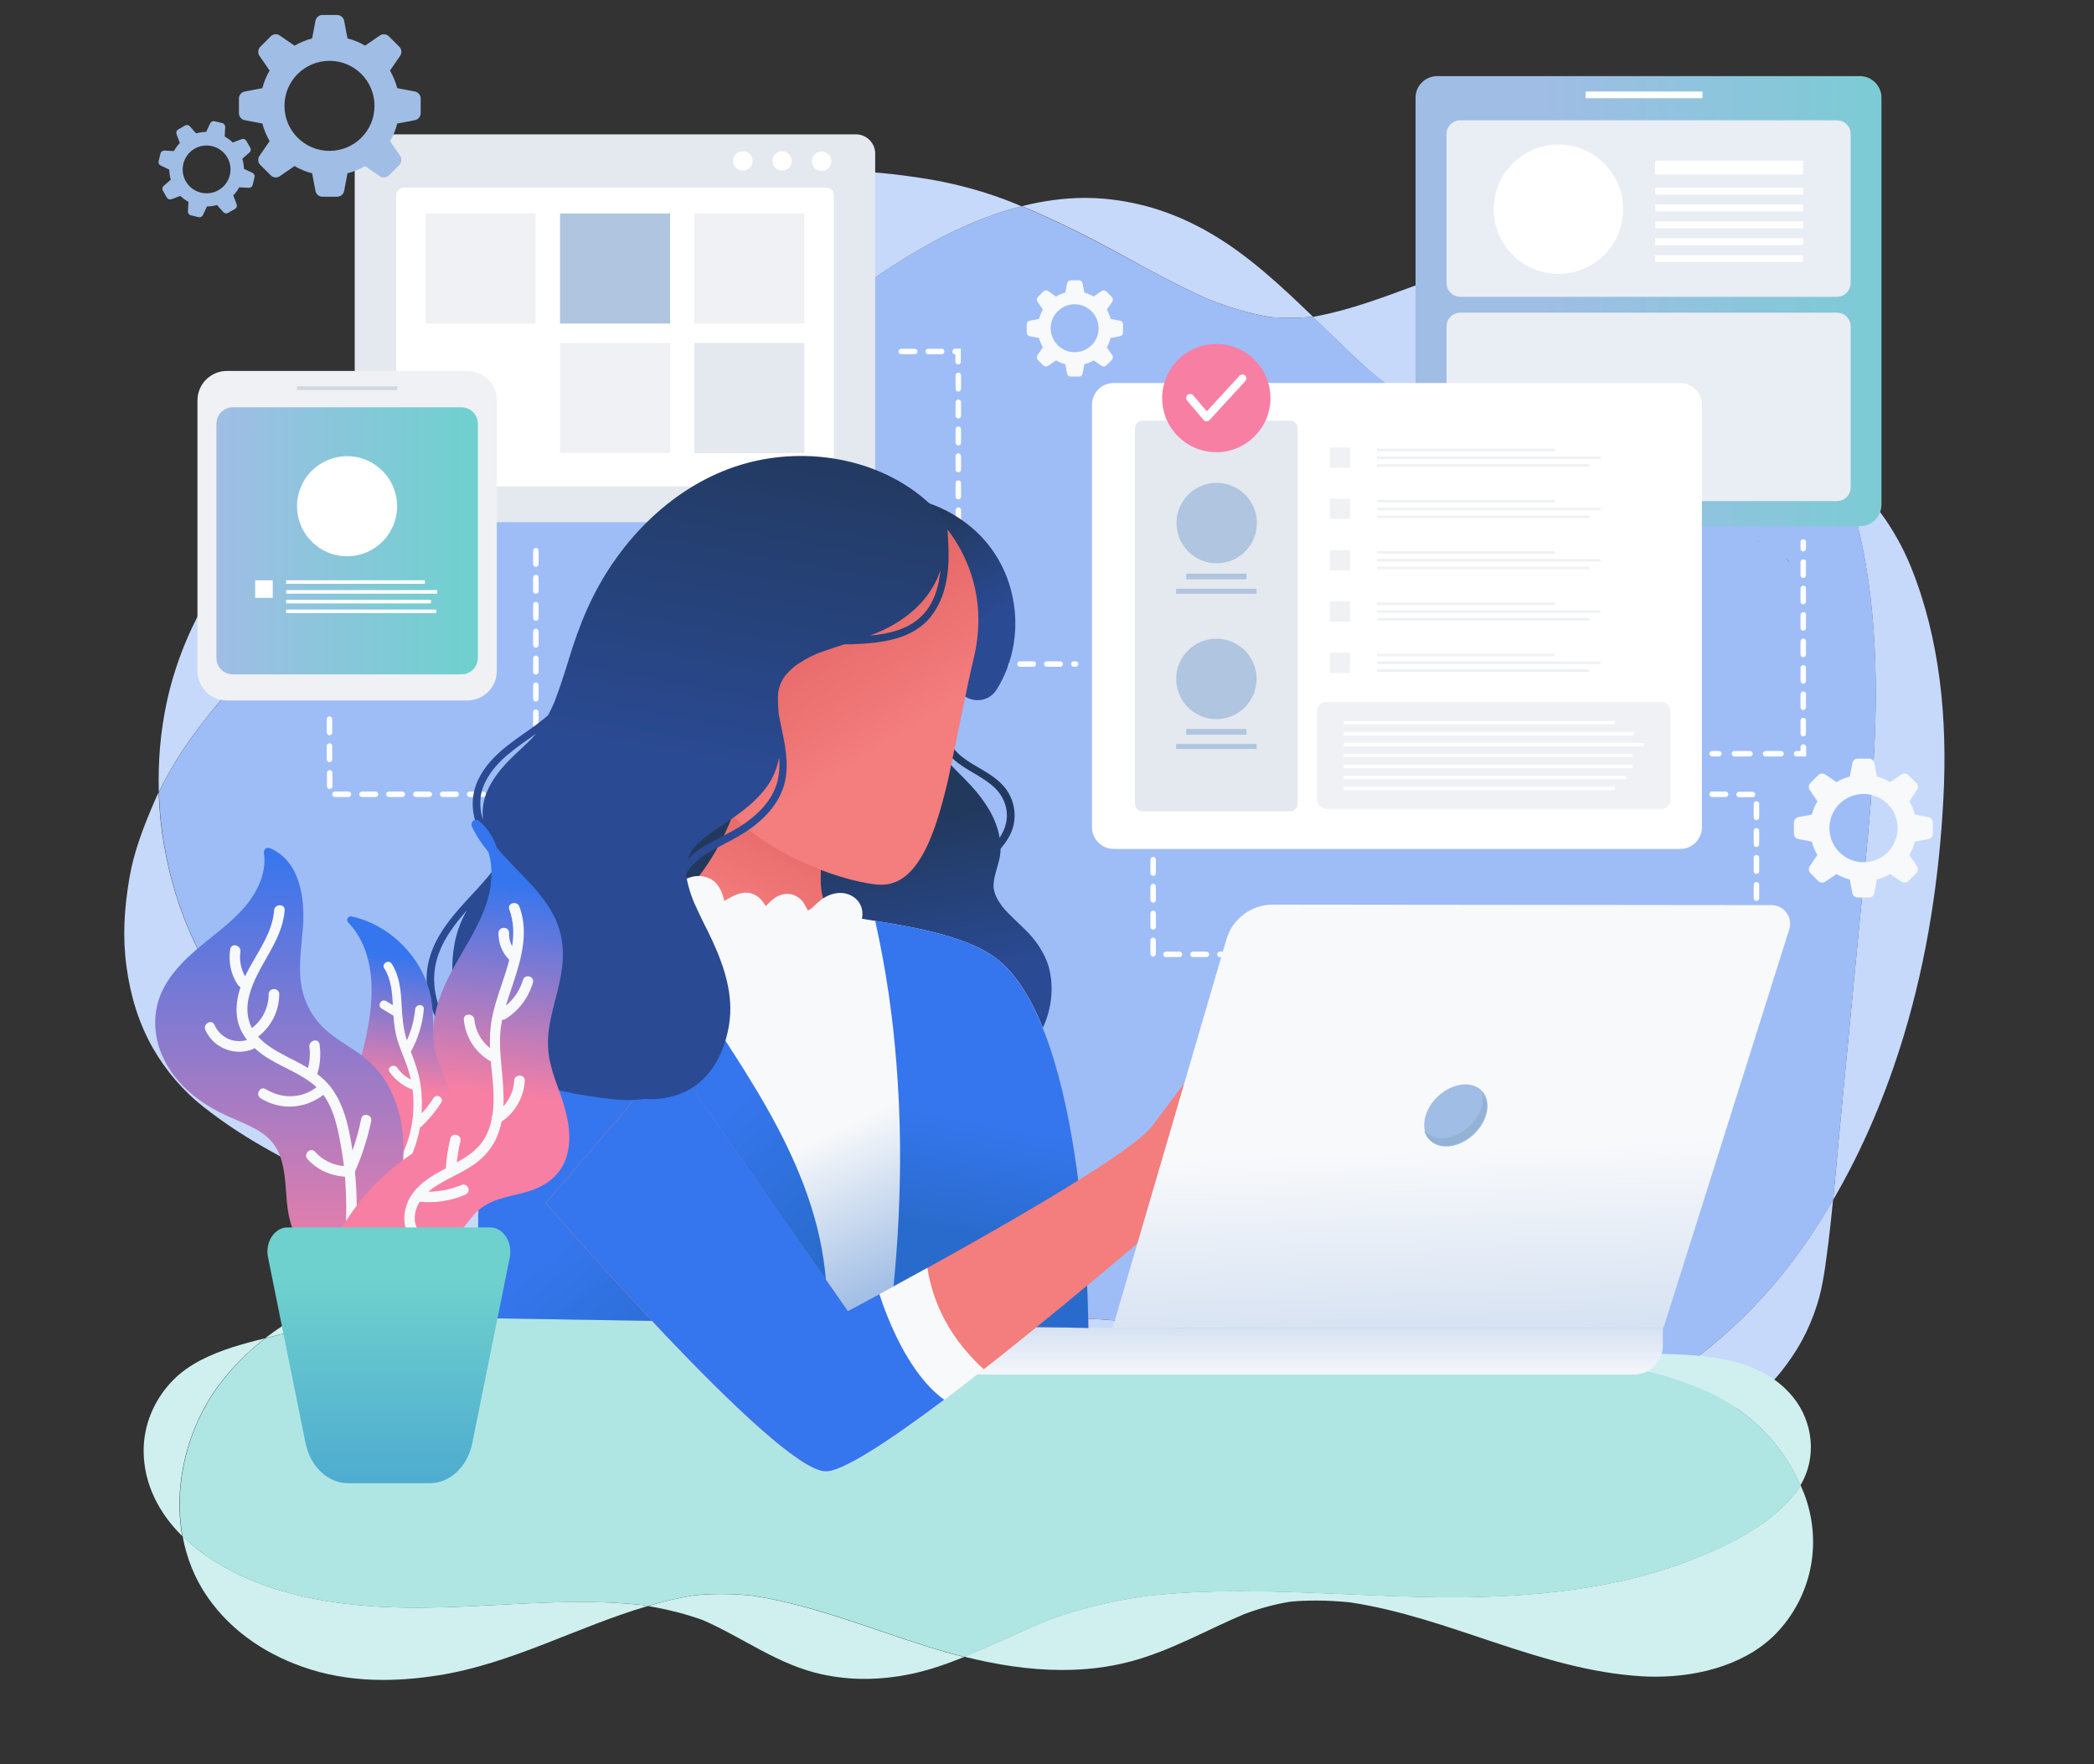 <?xml version="1.0" encoding="utf-8"?>
<!-- Generator: Adobe Illustrator 23.0.4, SVG Export Plug-In . SVG Version: 6.00 Build 0)  -->
<svg version="1.1" id="Layer_1" xmlns="http://www.w3.org/2000/svg" xmlns:xlink="http://www.w3.org/1999/xlink" x="0px" y="0px"
	 viewBox="0 0 2000 1685" style="enable-background:new 0 0 2000 1685;" xml:space="preserve">
<rect x="0" y="0" width="2000" height="1685" fill="#333333" stroke="none"/>
<style type="text/css">
	.st0{fill:#C7D9FA;}
	.st1{fill:#9EBDF7;}
	.st2{fill:#E4E8EF;}
	.st3{fill:#FFFFFF;}
	.st4{fill:#EFF1F4;}
	.st5{fill:#AFC5E0;}
	.st6{fill:url(#SVGID_1_);}
	.st7{fill:#D1D7E0;}
	.st8{fill:url(#SVGID_2_);}
	.st9{fill:#E9EDF4;}
	.st10{fill:#F77FA4;}
	.st11{fill:#A0BDE5;}
	.st12{fill:#F8F9FB;}
	.st13{fill:#CFF0EF;}
	.st14{fill:#AFE6E4;}
	.st15{fill:url(#SVGID_3_);}
	.st16{fill:url(#SVGID_4_);}
	.st17{fill:url(#SVGID_5_);}
	.st18{fill:url(#SVGID_6_);}
	.st19{fill:url(#SVGID_7_);}
	.st20{fill:url(#SVGID_8_);}
	.st21{fill:url(#SVGID_9_);}
	.st22{fill:url(#SVGID_10_);}
	.st23{fill:url(#SVGID_11_);}
	.st24{fill:url(#SVGID_12_);}
	.st25{fill:url(#SVGID_13_);}
	.st26{fill:url(#SVGID_14_);}
	.st27{fill:#F47D7D;}
	.st28{fill:#3576EE;}
	.st29{fill:url(#SVGID_15_);}
	.st30{fill:url(#SVGID_16_);}
	.st31{fill:#94B2D6;}
	.st32{fill:url(#SVGID_17_);}
	.st33{fill:url(#SVGID_18_);}
	.st34{fill:url(#SVGID_19_);}
	.st35{fill:url(#SVGID_20_);}
</style>
<g>
	<g>
		<g>
			<path class="st0" d="M159.2,671c-6,28-8.4,56.8-7.5,85.7c20-42.4,50.8-79.4,82.1-113.9c29.3-32.3,60.6-62.9,87.9-96.9
				c26.3-36,45.6-76.2,65.8-115.7c-28.1,6.1-55.3,16-81.3,31.2C234.5,503.3,178.1,582.7,159.2,671z"/>
			<path class="st0" d="M1153,285.4c19.3,7.6,39,13.7,59.5,17.4c6.6,0.6,13.1,0.8,19.7,0.8c6.7,0,13.5-0.3,20.2-0.9
				c0.5-0.1,1-0.2,1.5-0.3c-30.7-29.7-62-58.9-97.9-79.7c-31.7-18.5-64.7-29.4-100.3-32.8c-6.3-0.6-12.6-0.9-19-0.9
				c-20.3,0-40.8,2.9-60.7,7.9c33.2,13.8,65.2,30,96.8,47.3C1099.1,258.7,1125.5,273.1,1153,285.4z"/>
			<path class="st0" d="M1293.9,1306.9c-64.1-17-128.6-32.7-194.2-42.2c-31.6-3.9-63.3-6.1-95.2-6.1c-23.7,0-47.3,1.2-70.9,3.9
				c-35.5,5.5-70.2,14.5-104.7,24.4c-67.4,19.2-135.7,39.4-206.5,39.9c-0.6,0-1.3,0-1.9,0c-26.5,0-53.9-2.5-80-8.6
				c1.1,11.9,1.8,23.8,1.8,35.8c0.2,26.4,20.1,51.7,44.3,51.7c0.6,0,1.1,0,1.7,0c13.6-0.7,26.1-7.4,34.8-18.2
				c133.2,31.1,269.4,47.2,405.6,47.2c18.3,0,36.6-0.3,54.9-0.9c84.8-2.7,169.3-11.9,253.1-26.5c57.5-10.1,114.1-24.3,168.6-46.5
				c-4.7-0.8-9.3-1.7-13.8-2.6C1425,1344.5,1359.6,1324.4,1293.9,1306.9z"/>
			<path class="st0" d="M1758.1,449.4c3.9,10.3,7.3,20.7,10.4,31.1c18.6,63.1,23.9,130.7,22.9,196.4c-1,63.6-7.9,127-14,190.3
				c-7,72.5-13.9,145-20.9,217.4c-1.9,20.5-3.7,41.1-5.7,61.5c28.6-49,50.9-101.9,67.8-157.9c22-72.9,33.7-149.9,37.6-226.5
				c3.9-74.9-3.2-151.3-31-220.1C1810.1,504.5,1786.7,473,1758.1,449.4z"/>
			<path class="st0" d="M885.5,170.9c-28.5-4.6-57.1-7.7-85.9-7.7c-5.4,0-10.9,0.1-16.4,0.3c-68.5,2.9-134.5,19.6-195.9,50.1
				C526.1,244,475,290.4,435.9,346.2c-18.6,26.5-33.8,55.2-48.4,84.1c18.8-4.1,38-6.5,57.5-7.8c44.6-2.8,89.6-0.1,134.1-5.8
				c17-3.1,33.7-7.5,50-13.6c4.7-1.7,9.3-3.7,13.8-5.7c1.4-0.6,2.9-1.3,4.4-1.9c8-4.1,16-8.2,23.8-12.8
				c32.3-18.7,62.6-41.4,92.6-64.4c58.3-44.5,116.6-88.8,184.5-112.9c8.9-3.2,18.2-6,27.6-8.3c-2.4-1-4.9-2-7.3-3.1
				C941.8,183.2,913.9,175.6,885.5,170.9z"/>
			<path class="st0" d="M1554.3,1338.3c-16.2,8.3-32.4,15.8-49,22.5c14.6,2.5,29.4,4.5,44,5.7c4.7,0.4,9.4,0.5,13.9,0.5
				c14.5,0,28.8-1.6,43.4-3.9c18.2-2.6,35.7-9.4,52-17.9c16-8.3,30.9-20.4,42.1-34.6c16-19.9,26.9-39.7,34.8-64.4
				c6-18.9,8.1-38.8,10.7-58.4c1.7-13.9,3.3-27.9,4.6-41.8c-9.7,16.5-19.9,32.5-31,48C1675.8,1255.9,1618.2,1305.5,1554.3,1338.3z"
				/>
			<path class="st0" d="M525.4,1251.4c-1.7-5.2-3.7-10.3-5.4-15.5c0.7,2.3,1.3,4.1,1.7,5.3c0.5,1.4,0.8,2.6,0.8,2.6
				s-0.2-0.7-0.8-2.6c-0.6-1.8-1.4-4.3-1.9-5.6c-1-2.5-2.1-5-3.2-7.5c-4.7-10.8-9.9-21.2-15.5-31.5c-5.6-10.3-12.1-19.7-18.1-29.6
				c2.6,4.4,3.7,6,3.6,6c-0.1,0-5.3-8-7.2-10.6c-3.8-4.9-7.5-9.7-11.5-14.3c-7.3-8.6-15-16.9-23.2-24.7c-2.2-2.1-4.5-4.2-6.7-6.2
				c-3.8-3.1-7.5-6.1-11.4-9c-35.6-26.7-75.4-44.9-112.9-68c-21-12.9-40.7-27.8-59.3-44.6c-17-15.4-31-33.4-44.2-52.8
				c-36.2-53-56.5-119.3-58.7-186.1c-1.3,2.6-2.5,5.4-3.7,8.1c-10.4,24-19.8,48-24.2,73.8c-4.9,28.9-6.7,55.7-2.8,84.6
				c3.8,27.8,11.5,53.8,25.5,78.3c12.1,21,28.6,40.4,47.7,55.4c21.4,16.9,43.4,30.9,67.2,44c16.4,9,32.8,18,48.1,28.7
				c4.9,4.2,9.5,8.5,13.7,13.3c4.6,7.1,8.5,14.5,12,22.3c5.6,13.9,11.1,27.9,17.4,41.5c7.7,16.8,18.6,32.1,31.2,45.6
				c24.7,26.2,58.7,42.3,93.9,43.1c13.8,7,28.3,12.8,43.6,17.5c6.3,1.9,12.8,3.7,19.3,5.2c0-0.2,0-0.4-0.1-0.5
				C537.4,1295,532.3,1272.8,525.4,1251.4z"/>
			<path class="st0" d="M1590.5,1193.8c-0.5,0.5-1,0.9-1.6,1.4C1589.7,1194.6,1590.3,1194,1590.5,1193.8z"/>
			<path class="st0" d="M1664.8,304.9c-28.9-25.8-61.6-46.2-98.9-57.2c-20.6-6.1-41.3-8.5-62-8.5c-18.1,0-36.3,1.8-54.6,4.8
				c-57.6,9-110.2,36.6-166.2,52c-9.7,2.6-19.3,4.9-29.2,6.7c12.6,12.2,25.1,24.4,37.7,36.3c4.3,4,8.6,7.9,12.9,11.9
				c-0.2-0.2-0.2-0.2-0.2-0.2s1.2,1,4.5,4c2.3,1.9,4.7,4,7.1,5.9c10.8,8.7,22,17,33.6,24.2c4.7,2.9,9.4,5.7,14.1,8.2
				c-0.2-0.1-0.3-0.2-0.2-0.2c0.2,0,1.8,0.8,6.1,3.2c2.3,1,4.8,2,7.1,2.9c11.9,4.6,24.2,7.8,36.6,10.1c12.7,1.5,25.4,2.2,38.1,2.2
				c1.3,0,2.7,0,4.1,0c33.6-0.4,67-4.7,100.4-7.6c16.1-1.4,31.9-2.2,47.8-2.2c20.1,0,40.2,1.4,60.3,4.8
				c34.5,5.8,66.8,21.1,94.2,43.7c-8.4-22.8-18.8-44.9-30.9-65.8C1710.6,354.8,1689.6,327.1,1664.8,304.9z"/>
			<path class="st0" d="M1371.1,396.5c-0.6-0.3-1.1-0.6-1.7-0.9c-0.4-0.2-0.7-0.3-1.1-0.5C1369.2,395.6,1370.2,396,1371.1,396.5z"/>
			<path class="st0" d="M1363.6,392.7c0.6,0.4,2.2,1.3,3.7,1.9c0.3,0.2,0.7,0.3,1.1,0.5c-0.4-0.2-0.8-0.4-1.2-0.6
				C1365.9,393.9,1364.8,393.3,1363.6,392.7z"/>
			<path class="st0" d="M1307.6,353.4c1.1,0.9,2.1,1.8,3.3,2.8c-0.8-0.7-1.4-1.3-2.1-1.9c-0.3-0.3-0.7-0.5-1-0.8L1307.6,353.4z"/>
			<path class="st0" d="M1304.5,350.6c0.6,0.5,2,1.8,3.2,2.8c-0.1-0.1-0.2-0.2-0.3-0.3C1306.4,352.3,1305.5,351.5,1304.5,350.6z"/>
			<path class="st1" d="M1304.5,350.6c0.9,0.8,1.8,1.7,2.8,2.5c0.1,0.1,0.2,0.2,0.3,0.3l0.1,0.1c0.3,0.3,0.7,0.5,1,0.8
				c-3.3-2.9-4.5-4-4.5-4C1304.3,350.4,1304.4,350.5,1304.5,350.6z"/>
			<path class="st1" d="M1363.6,392.7c1.1,0.6,2.3,1.2,3.5,1.8c0.4,0.2,0.8,0.4,1.2,0.6c0.4,0.2,0.7,0.3,1.1,0.5
				c-4.3-2.3-5.9-3.2-6.1-3.2C1363.3,392.5,1363.4,392.6,1363.6,392.7z"/>
			<path class="st1" d="M522.7,1243.7c0,0-0.4-1.1-0.8-2.6C522.3,1243,522.7,1243.7,522.7,1243.7z"/>
			<path class="st1" d="M1758.1,449.4c-27.5-22.7-59.8-37.9-94.2-43.7c-20.2-3.4-40.3-4.8-60.3-4.8c-15.9,0-31.7,0.8-47.8,2.2
				c-33.4,2.9-66.9,7.3-100.4,7.6c-1.3,0-2.7,0-4.1,0c-12.7,0-25.4-0.6-38.1-2.2c-12.4-2.2-24.7-5.5-36.6-10.1
				c-2.4-0.9-4.8-1.9-7.1-2.9c0.5,0.3,1.1,0.6,1.7,0.9c-0.9-0.5-1.8-1-2.8-1.4c-0.3-0.2-0.7-0.3-1.1-0.5c-1.3-0.6-2.9-1.5-3.7-1.9
				c-4.8-2.5-9.6-5.3-14.1-8.2c-11.6-7.2-22.8-15.5-33.6-24.2c-2.3-1.9-4.8-3.9-7.1-5.9c0.6,0.6,1.3,1.2,2.1,1.9
				c-1-0.9-2.1-1.9-3.3-2.8c-1.1-0.9-2.5-2.2-3.2-2.8c-4.4-3.9-8.6-7.8-12.9-11.9c-12.6-11.8-25.1-24.1-37.7-36.3
				c-0.5,0.1-1,0.2-1.5,0.3c-6.7,0.6-13.5,0.9-20.2,0.9c-6.6,0-13.1-0.3-19.7-0.8c-20.4-3.7-40.2-9.9-59.5-17.4
				c-27.5-12.3-53.8-26.7-80.2-41.1c-31.7-17.3-63.5-33.4-96.8-47.3c-9.4,2.3-18.6,5.2-27.6,8.3c-67.9,24.1-126.4,68.3-184.5,112.9
				c-30,23-60.3,45.6-92.6,64.4c-7.8,4.6-15.8,8.6-23.8,12.8c-1.4,0.6-2.9,1.3-4.4,1.9c-4.6,2-9.3,3.9-13.8,5.7
				c-16.4,6.2-33,10.7-50,13.6c-44.5,5.7-89.4,2.8-134.1,5.8c-19.5,1.2-38.7,3.7-57.5,7.8c-20.1,39.7-39.3,79.7-65.8,115.7
				c-27.5,34-58.7,64.6-87.9,96.9c-31.3,34.5-62.1,71.5-82.1,113.9c2.1,66.8,22.4,133.1,58.7,186.1c13.2,19.3,27.2,37.4,44.2,52.8
				c18.6,16.9,38.2,31.7,59.3,44.6c37.4,23,77.4,41.2,112.9,68c3.9,2.9,7.6,6,11.4,9c2.2,2,4.5,4.1,6.7,6.2
				c8.1,7.7,15.9,16,23.2,24.7c4,4.7,7.8,9.5,11.5,14.3c1.9,2.4,7,10.6,7.2,10.6c0.1,0-0.9-1.6-3.6-6c6,9.9,12.5,19.3,18.1,29.6
				c5.6,10.2,10.8,20.7,15.5,31.5c1.1,2.4,2.1,5,3.2,7.5c0.5,1.2,1.3,3.7,1.9,5.6c-0.4-1.2-0.9-2.9-1.7-5.3
				c1.6,5.2,3.7,10.3,5.4,15.5c6.9,21.5,11.9,43.7,15,66.3c0,0.2,0,0.4,0.1,0.5c26.1,6,53.4,8.6,80,8.6c0.6,0,1.3,0,1.9,0
				c70.8-0.3,139.1-20.6,206.5-39.9c34.6-9.9,69.2-18.9,104.7-24.4c23.6-2.6,47.2-3.9,70.9-3.9c31.8,0,63.5,2.2,95.2,6.1
				c65.6,9.6,130.1,25.2,194.2,42.2c65.7,17.4,130.9,37.5,197.5,51.2c4.6,0.9,9.2,1.8,13.8,2.6c16.6-6.7,32.9-14.1,49-22.5
				c63.9-32.8,121.5-82.4,165.4-144.1c11.1-15.6,21.4-31.5,31-48c1.9-20.5,3.7-41.1,5.7-61.5c7-72.5,13.9-145,20.9-217.4
				c6.1-63.3,13-126.7,14-190.3c1-65.7-4.2-133.2-22.9-196.4C1765.5,470,1762,459.7,1758.1,449.4z M1494.9,1255c0,0,1-0.5,4.1-1.7
				C1497,1254.2,1494.9,1255,1494.9,1255z M1589,1195.2c0.5-0.4,1.1-0.9,1.6-1.4C1590.3,1194,1589.7,1194.6,1589,1195.2z
				 M1677.6,516.2c0.1,0,2,0.7,4,1.6C1678.5,516.6,1677.5,516.2,1677.6,516.2z M1704.8,532.8c0.1,0.1,0.3,0.2,0.4,0.3
				c1,0.9,2,1.9,3.1,2.8c0.6,0.6,1,1.1,0.9,1.1C1709.1,537,1707.9,535.9,1704.8,532.8z"/>
			<path class="st1" d="M1590.5,1193.8c-0.5,0.5-1,0.9-1.6,1.4C1589.7,1194.6,1590.3,1194,1590.5,1193.8z"/>
			<path class="st1" d="M1681.6,517.8c-1.8-0.8-3.9-1.6-4-1.6S1678.5,516.6,1681.6,517.8z"/>
			<path class="st1" d="M1705.2,533.1c-0.1-0.1-0.3-0.2-0.4-0.3c3.2,3.2,4.4,4.3,4.5,4.3c0.1,0-0.3-0.4-0.9-1.1
				C1707.3,535,1706.2,534.1,1705.2,533.1z"/>
			<path class="st1" d="M1499,1253.3c-2.9,1.3-4.1,1.7-4.1,1.7C1494.9,1255,1497,1254.2,1499,1253.3z"/>
		</g>
		<g>
			<g>
				<path class="st2" d="M817.4,128.3H357.3c-10.3,0-18.5,8.3-18.5,18.5v333.4c0,10.3,8.3,18.5,18.5,18.5h460.1
					c10.3,0,18.5-8.3,18.5-18.5V146.8C836,136.7,827.7,128.3,817.4,128.3z"/>
				<path class="st3" d="M789.4,179.3h-404c-3.9,0-7,3.2-7,7v271.3c0,3.9,3.2,7,7,7h404c3.9,0,7-3.2,7-7V186.3
					C796.4,182.4,793.3,179.3,789.4,179.3z"/>
				
					<ellipse transform="matrix(0.973 -0.23 0.23 0.973 -16.375 167.192)" class="st3" cx="709.6" cy="153.9" rx="9.3" ry="9.3"/>
				
					<ellipse transform="matrix(0.973 -0.23 0.23 0.973 -15.371 175.813)" class="st3" cx="747.1" cy="153.9" rx="9.3" ry="9.3"/>
				<circle class="st3" cx="784.7" cy="154" r="9.3"/>
				<rect x="406.5" y="203.9" class="st4" width="105.1" height="105.1"/>
				<rect x="534.9" y="203.9" class="st5" width="105.1" height="105.1"/>
				<rect x="663.2" y="203.9" class="st4" width="105.1" height="105.1"/>
				<rect x="534.9" y="327.6" class="st4" width="105.1" height="105.1"/>
				<rect x="663.2" y="327.6" class="st2" width="105.1" height="105.1"/>
			</g>
			<g>
				<path class="st4" d="M446.4,354.3H216.7c-15.5,0-28.1,12.6-28.1,28.1v258.5c0,15.5,12.6,28.1,28.1,28.1h229.7
					c15.5,0,28.1-12.6,28.1-28.1V382.4C474.5,366.9,461.9,354.3,446.4,354.3z"/>
				
					<linearGradient id="SVGID_1_" gradientUnits="userSpaceOnUse" x1="206.764" y1="1483.497" x2="456.362" y2="1483.497" gradientTransform="matrix(1 0 0 -1 0 2000)">
					<stop  offset="0" style="stop-color:#A0BDE5"/>
					<stop  offset="1" style="stop-color:#6ED1CE"/>
				</linearGradient>
				<path class="st6" d="M440.7,389H222.4c-8.6,0-15.7,7-15.7,15.7v223.7c0,8.6,7,15.7,15.7,15.7h218.3c8.6,0,15.7-7,15.7-15.7
					V404.7C456.4,396,449.3,389,440.7,389z"/>
				<rect x="283.7" y="369" class="st7" width="95.7" height="3.6"/>
				<circle class="st3" cx="331.5" cy="483.5" r="47.8"/>
				<g>
					<rect x="243.7" y="554.2" class="st3" width="16.8" height="16.8"/>
					<rect x="273.3" y="554.2" class="st3" width="132.5" height="3.4"/>
					<rect x="273.3" y="563.6" class="st3" width="144.3" height="3.4"/>
					<rect x="273.3" y="572.9" class="st3" width="138.3" height="3.4"/>
					<rect x="273.3" y="582.2" class="st3" width="143.4" height="3.4"/>
				</g>
			</g>
			<g>
				
					<linearGradient id="SVGID_2_" gradientUnits="userSpaceOnUse" x1="1472.154" y1="1712.303" x2="1917.262" y2="1712.303" gradientTransform="matrix(1 0 0 -1 0 2000)">
					<stop  offset="0" style="stop-color:#A0BDE5"/>
					<stop  offset="1" style="stop-color:#6ED1CE"/>
				</linearGradient>
				<path class="st8" d="M1776.3,72.7h-403.6c-11.5,0-20.7,9.3-20.7,20.7v388.5c0,11.5,9.3,20.7,20.7,20.7h403.6
					c11.5,0,20.7-9.3,20.7-20.7V93.5C1797.1,82,1787.8,72.7,1776.3,72.7z"/>
				<rect x="1514.5" y="87.4" class="st3" width="111.5" height="6.4"/>
				<path class="st9" d="M1754.4,114.9h-359.6c-7.3,0-13.2,5.9-13.2,13.2v142.2c0,7.3,5.9,13.2,13.2,13.2h359.6
					c7.3,0,13.2-5.9,13.2-13.2V128.1C1767.6,120.8,1761.7,114.9,1754.4,114.9z"/>
				<path class="st9" d="M1754.4,298.6h-359.6c-7.3,0-13.2,5.9-13.2,13.2v153.6c0,7.3,5.9,13.2,13.2,13.2h359.6
					c7.3,0,13.2-5.9,13.2-13.2V311.8C1767.6,304.5,1761.7,298.6,1754.4,298.6z"/>
				<g>
					<circle class="st3" cx="1488.5" cy="199.8" r="61.8"/>
					<rect x="1580.8" y="153.5" class="st3" width="141.5" height="13.1"/>
					<rect x="1580.8" y="179.3" class="st3" width="141.5" height="6.6"/>
					<rect x="1580.8" y="195.3" class="st3" width="141.5" height="6.6"/>
					<rect x="1580.8" y="211.4" class="st3" width="141.5" height="6.6"/>
					<rect x="1580.8" y="227.5" class="st3" width="141.5" height="6.6"/>
					<rect x="1580.8" y="243.6" class="st3" width="141.5" height="6.6"/>
				</g>
			</g>
			<g>
				<path class="st3" d="M1604.8,365.8h-541.1c-11.5,0-20.7,9.3-20.7,20.7v403.6c0,11.5,9.3,20.7,20.7,20.7h541.1
					c11.5,0,20.7-9.3,20.7-20.7V386.6C1625.6,375.1,1616.3,365.8,1604.8,365.8z"/>
				<path class="st2" d="M1232,401.8h-140.6c-4.1,0-7.4,3.4-7.4,7.4v358.3c0,4.1,3.4,7.4,7.4,7.4H1232c4.1,0,7.4-3.4,7.4-7.4V409.2
					C1239.4,405.1,1236.2,401.8,1232,401.8z"/>
				<g>
					
						<ellipse transform="matrix(0.924 -0.383 0.383 0.924 -102.875 482.653)" class="st5" cx="1161.8" cy="499.9" rx="38.4" ry="38.4"/>
					<rect x="1133" y="547.9" class="st5" width="57.5" height="5.4"/>
					<rect x="1123.3" y="562.3" class="st5" width="76.9" height="4.7"/>
					
						<ellipse transform="matrix(0.982 -0.189 0.189 0.982 -101.63 231.381)" class="st5" cx="1161.8" cy="648.3" rx="38.4" ry="38.4"/>
					<rect x="1133" y="696.3" class="st5" width="57.5" height="5.4"/>
					<rect x="1123.3" y="710.6" class="st5" width="76.9" height="4.7"/>
				</g>
				<path class="st4" d="M1587,670.5h-320.6c-4.7,0-8.4,3.8-8.4,8.4v85.3c0,4.7,3.8,8.4,8.4,8.4H1587c4.7,0,8.4-3.8,8.4-8.4V679
					C1595.5,674.3,1591.7,670.5,1587,670.5z"/>
				<g>
					<rect x="1270.2" y="427.4" class="st4" width="19.3" height="19.3"/>
					<rect x="1315.3" y="428.5" class="st4" width="169.8" height="2.5"/>
					<rect x="1315.3" y="435.9" class="st4" width="213.4" height="2.5"/>
					<rect x="1315.3" y="443.3" class="st4" width="202.6" height="2.5"/>
				</g>
				<g>
					<rect x="1270.2" y="476.4" class="st4" width="19.3" height="19.3"/>
					<rect x="1315.3" y="477.4" class="st4" width="169.8" height="2.5"/>
					<rect x="1315.3" y="484.9" class="st4" width="213.4" height="2.5"/>
					<rect x="1315.3" y="492.3" class="st4" width="202.6" height="2.5"/>
				</g>
				<g>
					<rect x="1270.2" y="525.5" class="st4" width="19.3" height="19.3"/>
					<rect x="1315.3" y="526.4" class="st4" width="169.8" height="2.5"/>
					<rect x="1315.3" y="533.8" class="st4" width="213.4" height="2.5"/>
					<rect x="1315.3" y="541.2" class="st4" width="202.6" height="2.5"/>
				</g>
				<g>
					<rect x="1270.2" y="574.4" class="st4" width="19.3" height="19.3"/>
					<rect x="1315.3" y="575.4" class="st4" width="169.8" height="2.5"/>
					<rect x="1315.3" y="582.8" class="st4" width="213.4" height="2.5"/>
					<rect x="1315.3" y="590.2" class="st4" width="202.6" height="2.5"/>
				</g>
				<g>
					<rect x="1270.2" y="623.4" class="st4" width="19.3" height="19.3"/>
					<rect x="1315.3" y="624.3" class="st4" width="169.8" height="2.5"/>
					<rect x="1315.3" y="631.8" class="st4" width="213.4" height="2.5"/>
					<rect x="1315.3" y="639.2" class="st4" width="202.6" height="2.5"/>
				</g>
				<g>
					<rect x="1283.4" y="688.6" class="st3" width="259" height="3.3"/>
					<rect x="1283.4" y="699.1" class="st3" width="277" height="3.3"/>
					<rect x="1283.4" y="709.6" class="st3" width="286.7" height="3.3"/>
					<rect x="1283.4" y="719.9" class="st3" width="275.8" height="3.3"/>
					<rect x="1283.4" y="730.4" class="st3" width="275.8" height="3.3"/>
					<rect x="1283.4" y="740.9" class="st3" width="269.7" height="3.3"/>
					<rect x="1283.4" y="751.4" class="st3" width="259" height="3.3"/>
				</g>
			</g>
			<g>
				<path class="st3" d="M1722.3,515.1c-1.5,0-2.6,1.2-2.6,2.6v6.4c0,1.5,1.2,2.6,2.6,2.6c1.4,0,2.6-1.2,2.6-2.6v-6.4
					C1725.1,516.3,1723.9,515.1,1722.3,515.1z"/>
				<path class="st3" d="M1722.3,534.2c-1.5,0-2.6,1.2-2.6,2.6v12.6c0,1.5,1.2,2.6,2.6,2.6c1.4,0,2.6-1.2,2.6-2.6v-12.6
					C1725.1,535.3,1723.9,534.2,1722.3,534.2z"/>
				<path class="st3" d="M1722.3,685.6c-1.5,0-2.6,1.2-2.6,2.6v12.6c0,1.5,1.2,2.6,2.6,2.6c1.4,0,2.6-1.2,2.6-2.6v-12.5
					C1725.1,686.8,1723.9,685.6,1722.3,685.6z"/>
				<path class="st3" d="M1722.3,635.2c-1.5,0-2.6,1.2-2.6,2.6v12.6c0,1.5,1.2,2.6,2.6,2.6c1.4,0,2.6-1.2,2.6-2.6v-12.6
					C1725.1,636.4,1723.9,635.2,1722.3,635.2z"/>
				<path class="st3" d="M1722.3,660.4c-1.5,0-2.6,1.2-2.6,2.6v12.6c0,1.5,1.2,2.6,2.6,2.6c1.4,0,2.6-1.2,2.6-2.6V663
					C1725.1,661.6,1723.9,660.4,1722.3,660.4z"/>
				<path class="st3" d="M1722.3,559.4c-1.5,0-2.6,1.2-2.6,2.6v12.6c0,1.5,1.2,2.6,2.6,2.6c1.4,0,2.6-1.2,2.6-2.6v-12.6
					C1725.1,560.6,1723.9,559.4,1722.3,559.4z"/>
				<path class="st3" d="M1722.3,609.9c-1.5,0-2.6,1.2-2.6,2.6v12.6c0,1.5,1.2,2.6,2.6,2.6c1.4,0,2.6-1.2,2.6-2.6v-12.6
					C1725.1,611.1,1723.9,609.9,1722.3,609.9z"/>
				<path class="st3" d="M1722.3,584.6c-1.5,0-2.6,1.2-2.6,2.6v12.6c0,1.5,1.2,2.6,2.6,2.6c1.4,0,2.6-1.2,2.6-2.6v-12.6
					C1725.1,585.8,1723.9,584.6,1722.3,584.6z"/>
				<path class="st3" d="M1722.3,710.9c-1.5,0-2.6,1.2-2.6,2.6v3.8h-3.8c-1.5,0-2.6,1.2-2.6,2.6c0,1.5,1.2,2.6,2.6,2.6h9.2v-9.2
					C1725.1,712.1,1723.9,710.9,1722.3,710.9z"/>
				<path class="st3" d="M1671.4,717.3h-14.8c-1.5,0-2.6,1.2-2.6,2.6c0,1.5,1.2,2.6,2.6,2.6h14.8c1.5,0,2.6-1.2,2.6-2.6
					C1674.1,718.5,1672.8,717.3,1671.4,717.3z"/>
				<path class="st3" d="M1701.1,717.3h-14.8c-1.5,0-2.6,1.2-2.6,2.6c0,1.5,1.2,2.6,2.6,2.6h14.8c1.5,0,2.6-1.2,2.6-2.6
					S1702.6,717.3,1701.1,717.3z"/>
				<path class="st3" d="M1641.7,717.3h-6.4c-1.5,0-2.6,1.2-2.6,2.6c0,1.5,1.2,2.6,2.6,2.6h6.4c1.5,0,2.6-1.2,2.6-2.6
					S1643.1,717.3,1641.7,717.3z"/>
			</g>
			<path class="st3" d="M1280.9,908.9H1268c-1.5,0-2.6,1.2-2.6,2.6c0,1.5,1.2,2.6,2.6,2.6h12.9c1.5,0,2.6-1.2,2.6-2.6
				C1283.6,910.2,1282.4,908.9,1280.9,908.9z"/>
			<path class="st3" d="M1332.4,908.9h-12.9c-1.5,0-2.6,1.2-2.6,2.6c0,1.5,1.2,2.6,2.6,2.6h12.9c1.5,0,2.6-1.2,2.6-2.6
				C1335.1,910.2,1333.9,908.9,1332.4,908.9z"/>
			<path class="st3" d="M1306.6,908.9h-12.9c-1.5,0-2.6,1.2-2.6,2.6c0,1.5,1.2,2.6,2.6,2.6h12.9c1.5,0,2.6-1.2,2.6-2.6
				C1309.4,910.2,1308.1,908.9,1306.6,908.9z"/>
			<path class="st3" d="M1255.2,908.9h-12.9c-1.5,0-2.6,1.2-2.6,2.6c0,1.5,1.2,2.6,2.6,2.6h12.9c1.5,0,2.6-1.2,2.6-2.6
				C1257.9,910.2,1256.7,908.9,1255.2,908.9z"/>
			<path class="st3" d="M1383.9,908.9H1371c-1.5,0-2.6,1.2-2.6,2.6c0,1.5,1.2,2.6,2.6,2.6h12.9c1.5,0,2.6-1.2,2.6-2.6
				C1386.5,910.2,1385.3,908.9,1383.9,908.9z"/>
			<path class="st3" d="M1358.2,908.9h-12.9c-1.5,0-2.6,1.2-2.6,2.6c0,1.5,1.2,2.6,2.6,2.6h12.9c1.5,0,2.6-1.2,2.6-2.6
				C1360.8,910.2,1359.6,908.9,1358.2,908.9z"/>
			<path class="st3" d="M1409.6,908.9h-12.9c-1.5,0-2.6,1.2-2.6,2.6c0,1.5,1.2,2.6,2.6,2.6h12.9c1.5,0,2.6-1.2,2.6-2.6
				C1412.3,910.2,1411.1,908.9,1409.6,908.9z"/>
			<path class="st3" d="M1229.5,908.9h-12.9c-1.5,0-2.6,1.2-2.6,2.6c0,1.5,1.2,2.6,2.6,2.6h12.9c1.5,0,2.6-1.2,2.6-2.6
				C1232.1,910.2,1231,908.9,1229.5,908.9z"/>
			<path class="st3" d="M1178,908.9h-12.9c-1.5,0-2.6,1.2-2.6,2.6c0,1.5,1.2,2.6,2.6,2.6h12.9c1.5,0,2.6-1.2,2.6-2.6
				C1180.7,910.2,1179.4,908.9,1178,908.9z"/>
			<path class="st3" d="M1677.6,765.2c-1.5,0-2.6,1.2-2.6,2.6v12.9c0,1.5,1.2,2.6,2.6,2.6c1.5,0,2.6-1.2,2.6-2.6v-12.9
				C1680.3,766.4,1679.1,765.2,1677.6,765.2z"/>
			<path class="st3" d="M1101.4,869.8c-1.5,0-2.6,1.2-2.6,2.6v12.9c0,1.5,1.2,2.6,2.6,2.6c1.5,0,2.6-1.2,2.6-2.6v-12.9
				C1104,871,1102.8,869.8,1101.4,869.8z"/>
			<path class="st3" d="M1101.4,844.1c-1.5,0-2.6,1.2-2.6,2.6v12.9c0,1.5,1.2,2.6,2.6,2.6c1.5,0,2.6-1.2,2.6-2.6v-12.9
				C1104,845.3,1102.8,844.1,1101.4,844.1z"/>
			<path class="st3" d="M1101.4,895.5c-1.5,0-2.6,1.2-2.6,2.6v12.9c0,1.5,1.2,2.6,2.6,2.6c1.5,0,2.6-1.2,2.6-2.6v-12.9
				C1104,896.7,1102.8,895.5,1101.4,895.5z"/>
			<path class="st3" d="M1152.3,908.9h-12.9c-1.5,0-2.6,1.2-2.6,2.6c0,1.5,1.2,2.6,2.6,2.6h12.9c1.5,0,2.6-1.2,2.6-2.6
				C1154.9,910.2,1153.7,908.9,1152.3,908.9z"/>
			<path class="st3" d="M1435.3,908.9h-12.9c-1.5,0-2.6,1.2-2.6,2.6c0,1.5,1.2,2.6,2.6,2.6h12.9c1.5,0,2.6-1.2,2.6-2.6
				C1438,910.2,1436.9,908.9,1435.3,908.9z"/>
			<path class="st3" d="M1203.7,908.9h-12.9c-1.5,0-2.6,1.2-2.6,2.6c0,1.5,1.2,2.6,2.6,2.6h12.9c1.5,0,2.6-1.2,2.6-2.6
				C1206.4,910.2,1205.2,908.9,1203.7,908.9z"/>
			<path class="st3" d="M1126.5,908.9h-12.9c-1.5,0-2.6,1.2-2.6,2.6c0,1.5,1.2,2.6,2.6,2.6h12.9c1.5,0,2.6-1.2,2.6-2.6
				C1129.2,910.2,1128,908.9,1126.5,908.9z"/>
			<path class="st3" d="M1101.4,818.4c-1.5,0-2.6,1.2-2.6,2.6v12.9c0,1.5,1.2,2.6,2.6,2.6c1.5,0,2.6-1.2,2.6-2.6V821
				C1104,819.5,1102.8,818.4,1101.4,818.4z"/>
			<path class="st3" d="M1676.5,758.8c0-1.5-1.2-2.6-2.6-2.6H1661c-1.5,0-2.6,1.2-2.6,2.6s1.2,2.6,2.6,2.6h12.9
				C1675.4,761.4,1676.5,760.2,1676.5,758.8z"/>
			<path class="st3" d="M1677.6,893.9c-1.5,0-2.6,1.2-2.6,2.6v12.9c0,1.5,1.2,2.6,2.6,2.6c1.5,0,2.6-1.2,2.6-2.6v-12.9
				C1680.3,895,1679.1,893.9,1677.6,893.9z"/>
			<path class="st3" d="M1666.9,908.9H1654c-1.5,0-2.6,1.2-2.6,2.6c0,1.5,1.2,2.6,2.6,2.6h12.9c1.5,0,2.6-1.2,2.6-2.6
				C1669.7,910.2,1668.5,908.9,1666.9,908.9z"/>
			<path class="st3" d="M1648.1,756h-12.9c-1.5,0-2.6,1.2-2.6,2.6s1.2,2.6,2.6,2.6h12.9c1.5,0,2.6-1.2,2.6-2.6
				S1649.7,756,1648.1,756z"/>
			<path class="st3" d="M1677.6,868.1c-1.5,0-2.6,1.2-2.6,2.6v12.9c0,1.5,1.2,2.6,2.6,2.6c1.5,0,2.6-1.2,2.6-2.6v-12.9
				C1680.3,869.3,1679.1,868.1,1677.6,868.1z"/>
			<path class="st3" d="M1461.1,908.9h-12.9c-1.5,0-2.6,1.2-2.6,2.6c0,1.5,1.2,2.6,2.6,2.6h12.9c1.5,0,2.6-1.2,2.6-2.6
				C1463.8,910.2,1462.6,908.9,1461.1,908.9z"/>
			<path class="st3" d="M1677.6,842.4c-1.5,0-2.6,1.2-2.6,2.6v12.9c0,1.5,1.2,2.6,2.6,2.6c1.5,0,2.6-1.2,2.6-2.6V845
				C1680.3,843.6,1679.1,842.4,1677.6,842.4z"/>
			<path class="st3" d="M1677.6,816.6c-1.5,0-2.6,1.2-2.6,2.6v12.9c0,1.5,1.2,2.6,2.6,2.6c1.5,0,2.6-1.2,2.6-2.6v-12.9
				C1680.3,817.9,1679.1,816.6,1677.6,816.6z"/>
			<path class="st3" d="M1677.6,790.9c-1.5,0-2.6,1.2-2.6,2.6v12.9c0,1.5,1.2,2.6,2.6,2.6c1.5,0,2.6-1.2,2.6-2.6v-12.9
				C1680.3,792.1,1679.1,790.9,1677.6,790.9z"/>
			<path class="st3" d="M1538.3,908.9h-12.9c-1.5,0-2.6,1.2-2.6,2.6c0,1.5,1.2,2.6,2.6,2.6h12.9c1.5,0,2.6-1.2,2.6-2.6
				C1541,910.2,1539.7,908.9,1538.3,908.9z"/>
			<path class="st3" d="M1512.6,908.9h-12.9c-1.5,0-2.6,1.2-2.6,2.6c0,1.5,1.2,2.6,2.6,2.6h12.9c1.5,0,2.6-1.2,2.6-2.6
				C1515.2,910.2,1514,908.9,1512.6,908.9z"/>
			<path class="st3" d="M1641.2,908.9h-12.9c-1.5,0-2.6,1.2-2.6,2.6c0,1.5,1.2,2.6,2.6,2.6h12.9c1.5,0,2.6-1.2,2.6-2.6
				C1644,910.2,1642.7,908.9,1641.2,908.9z"/>
			<path class="st3" d="M1486.8,908.9H1474c-1.5,0-2.6,1.2-2.6,2.6c0,1.5,1.2,2.6,2.6,2.6h12.9c1.5,0,2.6-1.2,2.6-2.6
				C1489.5,910.2,1488.3,908.9,1486.8,908.9z"/>
			<path class="st3" d="M1615.5,908.9h-12.9c-1.5,0-2.6,1.2-2.6,2.6c0,1.5,1.2,2.6,2.6,2.6h12.9c1.5,0,2.6-1.2,2.6-2.6
				C1618.1,910.2,1617,908.9,1615.5,908.9z"/>
			<path class="st3" d="M1589.8,908.9h-12.9c-1.5,0-2.6,1.2-2.6,2.6c0,1.5,1.2,2.6,2.6,2.6h12.9c1.5,0,2.6-1.2,2.6-2.6
				C1592.4,910.2,1591.2,908.9,1589.8,908.9z"/>
			<path class="st3" d="M1564,908.9h-12.9c-1.5,0-2.6,1.2-2.6,2.6c0,1.5,1.2,2.6,2.6,2.6h12.9c1.5,0,2.6-1.2,2.6-2.6
				C1566.7,910.2,1565.5,908.9,1564,908.9z"/>
			<g>
				<circle class="st10" cx="1161.7" cy="380.2" r="51.7"/>
				<path class="st3" d="M1183.8,358.9l-31.2,34l-12.9-15.3c-1.3-1.6-3.8-1.8-5.4-0.5c-1.6,1.3-1.8,3.8-0.5,5.4l15.7,18.6
					c0.7,0.8,1.7,1.3,2.8,1.3h0.1c1.1,0,2.1-0.4,2.8-1.2l34.2-37.2c1.4-1.5,1.3-4-0.2-5.4C1187.7,357.3,1185.2,357.4,1183.8,358.9z"
					/>
			</g>
			<path class="st11" d="M396.2,87.4l-16.8-3.2c-1.5-6-4-11.6-6.9-16.8l9.7-14.1c1.8-2.7,1.5-6.4-0.8-8.6l-5-5l-5-5
				c-2.3-2.3-6-2.6-8.6-0.8l-14.1,9.7c-5.2-3.1-10.8-5.4-16.8-6.9l-3.2-16.8c-0.6-3.3-3.5-5.6-6.7-5.6h-7h-7c-3.3,0-6.1,2.3-6.7,5.6
				l-3.2,16.8c-6,1.5-11.6,4-16.8,6.9l-14.1-9.7c-2.7-1.8-6.4-1.5-8.6,0.8l-5,5l-5,5c-2.3,2.3-2.6,6-0.8,8.6l9.7,14.1
				c-3.1,5.2-5.4,10.8-6.9,16.8l-16.8,3.2c-3.3,0.6-5.6,3.5-5.6,6.7v7v7c0,3.3,2.3,6.1,5.6,6.7l16.8,3.2c1.5,6,4,11.6,6.9,16.8
				l-9.7,14.1c-1.8,2.7-1.5,6.4,0.8,8.6l5,5l5,5c2.3,2.3,6,2.6,8.6,0.8l14.1-9.7c5.2,3.1,10.8,5.4,16.8,6.9l3.2,16.8
				c0.6,3.3,3.5,5.6,6.7,5.6h7h7c3.3,0,6.1-2.3,6.7-5.6l3.2-16.8c6-1.5,11.6-4,16.8-6.9l14.1,9.7c2.7,1.8,6.4,1.5,8.6-0.8l5-5l5-5
				c2.3-2.3,2.6-6,0.8-8.6l-9.7-14.1c3.1-5.2,5.4-10.8,6.9-16.8l16.8-3.2c3.3-0.6,5.6-3.5,5.6-6.7v-7v-7
				C401.8,90.8,399.4,88,396.2,87.4z M314.7,144.1c-23.8,0-43-19.2-43-43s19.2-43,43-43c23.8,0,43,19.2,43,43
				C357.7,124.9,338.5,144.1,314.7,144.1z"/>
			<path class="st12" d="M1841.7,780.4l-12.8-2.4c-1.2-4.5-2.9-8.8-5.3-12.7l7.3-10.8c1.4-2,1.1-4.9-0.6-6.6l-3.8-3.8l-3.8-3.8
				c-1.7-1.7-4.6-2-6.6-0.6l-10.8,7.3c-4-2.3-8.2-4.1-12.7-5.3l-2.4-12.8c-0.5-2.4-2.6-4.3-5.1-4.3h-5.4h-5.4
				c-2.5,0-4.7,1.7-5.1,4.3l-2.4,12.8c-4.5,1.2-8.8,2.9-12.7,5.3l-10.8-7.3c-2-1.4-4.9-1.1-6.6,0.6l-3.8,3.8l-3.8,3.8
				c-1.7,1.7-2,4.6-0.6,6.6l7.3,10.8c-2.3,4-4.1,8.2-5.3,12.7l-12.8,2.4c-2.4,0.5-4.3,2.6-4.3,5.1v5.4v5.4c0,2.5,1.7,4.7,4.3,5.1
				l12.8,2.4c1.2,4.5,2.9,8.8,5.3,12.7l-7.3,10.8c-1.4,2-1.1,4.9,0.6,6.6l3.8,3.8l3.8,3.8c1.7,1.7,4.6,2,6.6,0.6l10.8-7.3
				c4,2.3,8.2,4.1,12.7,5.3l2.4,12.8c0.5,2.4,2.6,4.3,5.1,4.3h5.4h5.4c2.5,0,4.7-1.7,5.1-4.3l2.4-12.8c4.5-1.2,8.8-2.9,12.7-5.3
				l10.8,7.3c2,1.4,4.9,1.1,6.6-0.6l3.8-3.8l3.8-3.8c1.7-1.7,2-4.6,0.6-6.6l-7.3-10.8c2.3-4,4.1-8.2,5.3-12.7l12.8-2.4
				c2.4-0.5,4.3-2.6,4.3-5.1v-5.4v-5.4C1846,783.1,1844.1,780.9,1841.7,780.4z M1779.9,823.5c-18.1,0-32.6-14.6-32.6-32.6
				c0-18.1,14.6-32.6,32.6-32.6s32.6,14.6,32.6,32.6C1812.5,808.9,1797.9,823.5,1779.9,823.5z"/>
			<path class="st12" d="M1069.7,306.3l-8.9-1.7c-0.8-3.2-2.1-6.2-3.7-8.9l5.2-7.5c1-1.4,0.8-3.4-0.4-4.6l-2.6-2.6l-2.6-2.6
				c-1.2-1.2-3.2-1.4-4.6-0.4l-7.5,5.2c-2.7-1.6-5.7-2.8-8.9-3.7l-1.7-8.9c-0.3-1.7-1.8-2.9-3.6-2.9h-3.8h-3.8
				c-1.7,0-3.3,1.2-3.6,2.9l-1.7,8.9c-3.2,0.8-6.2,2.1-8.9,3.7l-7.5-5.2c-1.4-1-3.4-0.8-4.6,0.4l-2.6,2.6l-2.6,2.6
				c-1.2,1.2-1.4,3.2-0.4,4.6l5.2,7.5c-1.6,2.7-2.8,5.7-3.7,8.9l-8.9,1.7c-1.7,0.3-2.9,1.8-2.9,3.6v3.8v3.8c0,1.7,1.2,3.3,2.9,3.6
				l8.9,1.7c0.8,3.2,2.1,6.2,3.7,8.9l-5.2,7.5c-1,1.4-0.8,3.4,0.4,4.6l2.6,2.6l2.6,2.6c1.2,1.2,3.2,1.4,4.6,0.4l7.5-5.2
				c2.7,1.6,5.7,2.8,8.9,3.7l1.7,8.9c0.3,1.7,1.8,2.9,3.6,2.9h3.8h3.8c1.7,0,3.3-1.2,3.6-2.9l1.7-8.9c3.2-0.8,6.2-2.1,8.9-3.7
				l7.5,5.2c1.4,1,3.4,0.8,4.6-0.4l2.6-2.6l2.6-2.6c1.2-1.2,1.4-3.2,0.4-4.6l-5.2-7.5c1.6-2.7,2.8-5.7,3.7-8.9l8.9-1.7
				c1.7-0.3,2.9-1.8,2.9-3.6v-3.8v-3.8C1072.7,308.1,1071.5,306.6,1069.7,306.3z M1026.4,336.4c-12.6,0-22.9-10.3-22.9-22.9
				s10.3-22.9,22.9-22.9c12.6,0,22.9,10.3,22.9,22.9C1049.3,326.2,1039.1,336.4,1026.4,336.4z"/>
			<path class="st3" d="M915.3,433c-1.5,0-2.6,1.2-2.6,2.6v12.9c0,1.5,1.2,2.6,2.6,2.6c1.5,0,2.6-1.2,2.6-2.6v-12.9
				C917.9,434.3,916.8,433,915.3,433z"/>
			<path class="st3" d="M915.3,510.3c-1.5,0-2.6,1.2-2.6,2.6v12.9c0,1.5,1.2,2.6,2.6,2.6c1.5,0,2.6-1.2,2.6-2.6v-12.9
				C917.9,511.4,916.8,510.3,915.3,510.3z"/>
			<path class="st3" d="M915.3,484.5c-1.5,0-2.6,1.2-2.6,2.6V500c0,1.5,1.2,2.6,2.6,2.6c1.5,0,2.6-1.2,2.6-2.6v-12.9
				C917.9,485.7,916.8,484.5,915.3,484.5z"/>
			<path class="st3" d="M915.3,458.8c-1.5,0-2.6,1.2-2.6,2.6v12.9c0,1.5,1.2,2.6,2.6,2.6c1.5,0,2.6-1.2,2.6-2.6v-12.9
				C917.9,460,916.8,458.8,915.3,458.8z"/>
			<path class="st3" d="M915.3,536c-1.5,0-2.6,1.2-2.6,2.6v12.9c0,1.5,1.2,2.6,2.6,2.6c1.5,0,2.6-1.2,2.6-2.6v-12.9
				C917.9,537.2,916.8,536,915.3,536z"/>
			<path class="st3" d="M873.7,333.1h-12.9c-1.5,0-2.6,1.2-2.6,2.6c0,1.5,1.2,2.6,2.6,2.6h12.9c1.5,0,2.6-1.2,2.6-2.6
				C876.4,334.3,875.1,333.1,873.7,333.1z"/>
			<path class="st3" d="M899.4,333.1h-12.9c-1.5,0-2.6,1.2-2.6,2.6c0,1.5,1.2,2.6,2.6,2.6h12.9c1.5,0,2.6-1.2,2.6-2.6
				S900.9,333.1,899.4,333.1z"/>
			<path class="st3" d="M915.3,587.5c-1.5,0-2.6,1.2-2.6,2.6V603c0,1.5,1.2,2.6,2.6,2.6c1.5,0,2.6-1.2,2.6-2.6v-12.9
				C917.9,588.7,916.8,587.5,915.3,587.5z"/>
			<path class="st3" d="M915.3,561.7c-1.5,0-2.6,1.2-2.6,2.6v12.9c0,1.5,1.2,2.6,2.6,2.6c1.5,0,2.6-1.2,2.6-2.6v-12.9
				C917.9,563,916.8,561.7,915.3,561.7z"/>
			<path class="st3" d="M915.3,613.2c-1.5,0-2.6,1.2-2.6,2.6v12.9c0,1.5,1.2,2.6,2.6,2.6c1.5,0,2.6-1.2,2.6-2.6v-12.9
				C917.9,614.4,916.8,613.2,915.3,613.2z"/>
			<path class="st3" d="M987,631.6h-12.9c-1.5,0-2.6,1.2-2.6,2.6c0,1.4,1.2,2.6,2.6,2.6H987c1.5,0,2.6-1.2,2.6-2.6
				C989.6,632.8,988.5,631.6,987,631.6z"/>
			<path class="st3" d="M1012.7,631.6h-12.9c-1.5,0-2.6,1.2-2.6,2.6c0,1.4,1.2,2.6,2.6,2.6h12.9c1.5,0,2.6-1.2,2.6-2.6
				C1015.3,632.8,1014.2,631.6,1012.7,631.6z"/>
			<path class="st3" d="M961.3,631.6h-12.9c-1.5,0-2.6,1.2-2.6,2.6c0,1.4,1.2,2.6,2.6,2.6h12.9c1.5,0,2.6-1.2,2.6-2.6
				C963.9,632.8,962.8,631.6,961.3,631.6z"/>
			<path class="st3" d="M1027.3,631.6h-1.7c-1.5,0-2.6,1.2-2.6,2.6c0,1.4,1.2,2.6,2.6,2.6h1.7c1.5,0,2.6-1.2,2.6-2.6
				C1030,632.8,1028.9,631.6,1027.3,631.6z"/>
			<path class="st3" d="M915.3,381.6c-1.5,0-2.6,1.2-2.6,2.6v12.9c0,1.5,1.2,2.6,2.6,2.6c1.5,0,2.6-1.2,2.6-2.6v-12.9
				C917.9,382.8,916.8,381.6,915.3,381.6z"/>
			<path class="st3" d="M915.3,355.9c-1.5,0-2.6,1.2-2.6,2.6v12.9c0,1.5,1.2,2.6,2.6,2.6c1.5,0,2.6-1.2,2.6-2.6v-12.9
				C917.9,357.1,916.8,355.9,915.3,355.9z"/>
			<path class="st3" d="M915.3,407.3c-1.5,0-2.6,1.2-2.6,2.6v12.9c0,1.5,1.2,2.6,2.6,2.6c1.5,0,2.6-1.2,2.6-2.6V410
				C917.9,408.5,916.8,407.3,915.3,407.3z"/>
			<path class="st3" d="M935.5,631.6h-12.9c-1.5,0-2.6,1.2-2.6,2.6c0,1.4,1.2,2.6,2.6,2.6h12.9c1.5,0,2.6-1.2,2.6-2.6
				C938.2,632.8,937.1,631.6,935.5,631.6z"/>
			<path class="st3" d="M909.6,335.8c0,1.5,1.2,2.6,2.6,2.6h0.3v7.1c0,1.5,1.2,2.6,2.6,2.6c1.5,0,2.6-1.2,2.6-2.6v-12.5h-5.7
				C910.8,333.1,909.6,334.3,909.6,335.8z"/>
			<path class="st3" d="M410,756h-12.9c-1.5,0-2.6,1.2-2.6,2.6s1.2,2.6,2.6,2.6H410c1.5,0,2.6-1.2,2.6-2.6S411.5,756,410,756z"/>
			<path class="st3" d="M487.3,756h-12.9c-1.5,0-2.6,1.2-2.6,2.6s1.2,2.6,2.6,2.6h12.9c1.5,0,2.6-1.2,2.6-2.6S488.7,756,487.3,756z"
				/>
			<path class="st3" d="M384.3,756h-12.9c-1.5,0-2.6,1.2-2.6,2.6s1.2,2.6,2.6,2.6h12.9c1.5,0,2.6-1.2,2.6-2.6S385.8,756,384.3,756z"
				/>
			<path class="st3" d="M435.7,756h-12.9c-1.5,0-2.6,1.2-2.6,2.6s1.2,2.6,2.6,2.6h12.9c1.5,0,2.6-1.2,2.6-2.6S437.2,756,435.7,756z"
				/>
			<path class="st3" d="M461.4,756h-12.9c-1.5,0-2.6,1.2-2.6,2.6s1.2,2.6,2.6,2.6h12.9c1.5,0,2.6-1.2,2.6-2.6S463,756,461.4,756z"/>
			<path class="st3" d="M314.7,702.3c1.5,0,2.6-1.2,2.6-2.6v-12.9c0-1.5-1.2-2.6-2.6-2.6c-1.5,0-2.6,1.2-2.6,2.6v12.8
				C312.1,701,313.3,702.3,314.7,702.3z"/>
			<path class="st3" d="M314.7,728c1.5,0,2.6-1.2,2.6-2.6v-12.9c0-1.5-1.2-2.6-2.6-2.6c-1.5,0-2.6,1.2-2.6,2.6v12.9
				C312.1,726.8,313.3,728,314.7,728z"/>
			<path class="st3" d="M317.5,738.1c0-1.5-1.2-2.6-2.6-2.6c-1.5,0-2.6,1.2-2.6,2.6v12.9c0,1.5,1.2,2.6,2.6,2.6
				c1.5,0,2.6-1.2,2.6-2.6V738.1z"/>
			<path class="st3" d="M332.8,756h-12.9c-1.5,0-2.6,1.2-2.6,2.6s1.2,2.6,2.6,2.6h12.9c1.5,0,2.6-1.2,2.6-2.6S334.3,756,332.8,756z"
				/>
			<path class="st3" d="M358.6,756h-12.9c-1.5,0-2.6,1.2-2.6,2.6s1.2,2.6,2.6,2.6h12.9c1.5,0,2.6-1.2,2.6-2.6S360,756,358.6,756z"/>
			<path class="st3" d="M511.8,651.9c-1.5,0-2.6,1.2-2.6,2.6v12.9c0,1.5,1.2,2.6,2.6,2.6s2.6-1.2,2.6-2.6v-12.9
				C514.5,653.1,513.3,651.9,511.8,651.9z"/>
			<path class="st3" d="M511.8,549c-1.5,0-2.6,1.2-2.6,2.6v12.9c0,1.5,1.2,2.6,2.6,2.6s2.6-1.2,2.6-2.6v-12.9
				C514.5,550.3,513.3,549,511.8,549z"/>
			<path class="st3" d="M511.8,574.8c-1.5,0-2.6,1.2-2.6,2.6v12.9c0,1.5,1.2,2.6,2.6,2.6s2.6-1.2,2.6-2.6v-12.9
				C514.5,576,513.3,574.8,511.8,574.8z"/>
			<path class="st3" d="M511.8,600.5c-1.5,0-2.6,1.2-2.6,2.6V616c0,1.5,1.2,2.6,2.6,2.6s2.6-1.2,2.6-2.6v-12.9
				C514.5,601.7,513.3,600.5,511.8,600.5z"/>
			<path class="st3" d="M511.8,523.3c-1.5,0-2.6,1.2-2.6,2.6v12.9c0,1.5,1.2,2.6,2.6,2.6s2.6-1.2,2.6-2.6V526
				C514.5,524.4,513.3,523.3,511.8,523.3z"/>
			<path class="st3" d="M511.8,754.9c-0.9,0-1.7,0.4-2.2,1.1H500c-1.5,0-2.6,1.2-2.6,2.6s1.2,2.6,2.6,2.6h14.4v-3.9
				C514.5,756.1,513.3,754.9,511.8,754.9z"/>
			<path class="st3" d="M511.8,729.2c-1.5,0-2.6,1.2-2.6,2.6v12.9c0,1.5,1.2,2.6,2.6,2.6s2.6-1.2,2.6-2.6v-12.9
				C514.5,730.4,513.3,729.2,511.8,729.2z"/>
			<path class="st3" d="M511.8,626.2c-1.5,0-2.6,1.2-2.6,2.6v12.9c0,1.5,1.2,2.6,2.6,2.6s2.6-1.2,2.6-2.6v-12.9
				C514.5,627.4,513.3,626.2,511.8,626.2z"/>
			<path class="st3" d="M511.8,703.5c-1.5,0-2.6,1.2-2.6,2.6V719c0,1.5,1.2,2.6,2.6,2.6s2.6-1.2,2.6-2.6v-12.9
				C514.5,704.6,513.3,703.5,511.8,703.5z"/>
			<path class="st3" d="M511.8,677.6c-1.5,0-2.6,1.2-2.6,2.6v12.9c0,1.5,1.2,2.6,2.6,2.6s2.6-1.2,2.6-2.6v-12.9
				C514.5,678.9,513.3,677.6,511.8,677.6z"/>
		</g>
		<g>
			<path class="st13" d="M165.6,1317.9c-18.3,18.5-28.6,42.9-28.4,68.4c0.3,31.7,14.9,59.2,36.9,80.9
				c-8.9-49.3,4.8-103.5,34.4-143.6c12.8-17.3,28-32.4,44.7-45.4c-10.4,2.5-20.8,5.3-31,8.5C201.6,1293.4,180.8,1302.5,165.6,1317.9
				z"/>
			<path class="st13" d="M706.8,1253.2c44,11.8,89,20.2,134.2,26.3c7.3,0.9,14.5,1.7,21.9,2.5c-43.9-8.8-87-20.6-128.9-36.1
				c-5.2-22.1-24.7-39.7-49.9-39.7c-0.1,0-0.3,0-0.4,0c-37.9,0.3-75.8,2.8-113.6,7.1c29.8,1.5,59.7,3.2,89.5,3.3
				C683.3,1216.7,701.6,1232.6,706.8,1253.2z"/>
			<path class="st13" d="M718,1524c-9.7-1-19.4-1.5-29.1-1.5c-8.4,0-17,0.4-25.4,1.2c-15.3,2.3-30.1,5.9-44.6,10.2
				c18.1,3.1,35.8,7.4,53,13.7c38.2,16.8,72,42.9,113.8,51.7c13.3,2.8,26.5,4.2,39.8,4.2c14.8,0,29.8-1.6,44.6-4.7
				c17.4-3.6,34.3-9.6,50.7-16.2c-11.5-2.8-22.8-6.1-34-9.6C830.9,1555.6,776.3,1532.8,718,1524z"/>
			<path class="st13" d="M1570.2,1292.6c-16-0.4-31.8-0.5-47.8-0.5c-29.5,0-59,0.6-88.5,1.4c16.3,0.9,32.5,1.9,48.8,3.3
				c50,4.2,98.6,10.9,144.6,30.9c42.4,18.5,74.5,50.5,92.3,90.9c15.9-26.3,12.3-60.4-7.1-84.3
				C1679.1,1293.3,1619.9,1293.9,1570.2,1292.6z"/>
			<path class="st13" d="M554.8,1530c-49.1,0-98.3,4.9-147.4,5.4c-2.9,0-5.8,0.1-8.7,0.1c-65.7,0-135.2-8.7-191.4-42.9
				c-12-7.3-23.2-15.9-32.9-25.5c3.8,20.8,11.6,40.8,24,58.5c23.5,33.7,58.1,56.3,98.2,68.9c22.5,7,45.8,10,69,10
				c17.7,0,35.5-1.6,53.1-4.4c70.4-11.1,132.9-46.6,200.4-66.3c-1.9-0.3-4-0.6-5.9-0.9C593.5,1530.9,574.1,1530,554.8,1530z"/>
			<path class="st13" d="M330.5,1258.8c36.8-9,73.8-17.6,111.1-25c42.4-8.4,85.3-15.6,128.4-20.4c-13.1-0.7-26.2-1.3-39.4-1.8
				c-10.7-0.4-21.4-0.6-31.9-0.6c-31.8,0-63.4,1.8-95.1,6.5c-54.5,8-107.9,27.8-150.3,60.6c6.9-1.7,13.8-3.4,20.6-5.2
				C292.8,1268.1,311.6,1263.4,330.5,1258.8z"/>
			<path class="st13" d="M960.6,1296.7c53.5,5.2,107.3,7.1,160.9,7.1c44.5,0,89.2-1.3,133.7-3.1c59.6-2.3,119.2-5.4,178.7-7.2
				c-46.9-2.5-93.8-3.3-140.8-3.3c-40.7,0-81.2,0.5-121.9,1c-27.7,0.3-55.4,0.6-83.1,0.6c-72.2,0-144.3-1.7-216.1-8.8
				c-3.1-0.3-6.2-0.6-9.3-0.9c22.7,4.6,45.5,8.3,68.4,11.4C941.1,1294.7,950.9,1295.7,960.6,1296.7z"/>
			<path class="st13" d="M1719.8,1418.6c-1.4,2.3-2.9,4.6-4.6,6.7c-17,22-40.4,37-65.6,49.5c-80.8,40.3-172.9,50.7-263.2,50.7
				c-4.7,0-9.3,0-13.9-0.1c-62.3-0.7-124.6-5.7-187-5.7c-30.3,0-60.7,1.2-90.9,4.6c-32.9,4.7-65.3,12.3-96.2,24
				c-20,8.3-39.4,17.9-59.5,26.3c-6.1,2.5-12.2,5.2-18.3,7.6c30.7,7.7,62.3,12.8,93.8,12.8c22.1,0,44-2.4,65.7-8.2
				c38.2-10.2,72.3-30,108.4-45.2c14.2-5.3,28.7-9.4,43.7-11.8c8.2-0.8,16.5-1.1,24.7-1.1c10.8,0,21.6,0.6,32.3,1.7
				c95.5,14.2,181.4,64.7,278.7,70.6c4.4,0.3,8.8,0.4,13.4,0.4c43.1,0,89.5-12.6,118-44.4c32.4-36.2,40.9-86.2,23.7-130.8
				C1721.9,1423.7,1720.9,1421.2,1719.8,1418.6z"/>
			<path class="st14" d="M1627.5,1327.8c-46-20-94.6-26.7-144.6-30.9c-16.3-1.3-32.5-2.4-48.8-3.3c-59.6,1.8-119.2,4.9-178.7,7.2
				c-44.5,1.7-89.2,3.1-133.7,3.1c-53.8,0-107.5-1.8-160.9-7.1c-9.8-0.9-19.5-2-29.3-3.3c-23-3.1-45.9-6.8-68.4-11.4
				c-7.3-0.8-14.5-1.6-21.9-2.5c-45.3-6.1-90.3-14.5-134.2-26.3c-5.2-20.6-23.5-36.6-47.3-36.6c-29.9-0.1-59.7-1.7-89.5-3.3
				c-43.1,4.9-86,12-128.4,20.4c-37.2,7.4-74.2,16-111.1,25c-18.9,4.7-37.7,9.5-56.6,14.2c-6.8,1.7-13.7,3.5-20.6,5.2
				c-16.9,13-32,28.2-44.7,45.4c-29.6,40-43.3,94.1-34.4,143.6c9.8,9.7,20.9,18.2,32.9,25.5c56.2,34.2,125.8,42.9,191.4,42.9
				c2.9,0,5.9,0,8.7-0.1c49.1-0.6,98.3-5.4,147.4-5.4c19.4,0,38.8,0.7,58.2,2.8c1.9,0.3,4,0.6,5.9,0.9c14.6-4.3,29.5-7.7,44.6-10.2
				c8.4-0.8,17-1.2,25.4-1.2c9.7,0,19.4,0.5,29.1,1.5c58.4,8.7,113,31.5,168.7,48.9c11.2,3.5,22.5,6.7,34,9.6
				c6.2-2.5,12.3-5.1,18.3-7.6c19.9-8.5,39.4-18,59.5-26.3c31-11.7,63.3-19.3,96.2-24c30.3-3.5,60.6-4.6,90.9-4.6
				c62.3,0,124.6,5,187,5.7c4.6,0.1,9.3,0.1,13.9,0.1c90.3,0,182.4-10.5,263.2-50.7c25.2-12.5,48.6-27.6,65.6-49.5
				c1.7-2.1,3.3-4.5,4.6-6.7C1702,1378.3,1670,1346.2,1627.5,1327.8z"/>
		</g>
		<g>
			
				<linearGradient id="SVGID_3_" gradientUnits="userSpaceOnUse" x1="1196.361" y1="681.612" x2="1196.361" y2="810.112" gradientTransform="matrix(1 0 0 -1 0 2000)">
				<stop  offset="0" style="stop-color:#F8F9FB"/>
				<stop  offset="1" style="stop-color:#A0BDE5"/>
			</linearGradient>
			<path class="st15" d="M804.6,1312.8h756c15.3,0,27.6-12.3,27.6-27.6v-17H804.6V1312.8z"/>
			
				<linearGradient id="SVGID_4_" gradientUnits="userSpaceOnUse" x1="794.974" y1="1042.313" x2="763.074" y2="1192.353" gradientTransform="matrix(1 0 0 -1 0 2000)">
				<stop  offset="0" style="stop-color:#2A4A93"/>
				<stop  offset="1" style="stop-color:#22395E"/>
			</linearGradient>
			<path class="st16" d="M986.2,895.5c-7.3-8.7-16.2-15.9-24-24.1c-3.8-4-6-6.7-8.8-11.4c-0.5-0.8-1-1.7-1.4-2.5
				c0.1,0.2-1.2-2.6-1.2-2.6c-0.4-1.2-0.8-2.4-1.1-3.7c-0.1-0.3-0.5-2.7-0.6-2.7c-1.2-10.5,5.3-22.5,6.4-34c0.1-1.2,0.2-2.5,0.2-3.8
				c5.3-6.5,9.9-13.2,11.9-20.9c3.3-12,0.9-25.4-6.3-35.5c-7.1-10-18-16.1-28.4-22.2c-12.1-7-25.3-15.6-28.1-30.4
				c-0.8-4.5-7.7-2.6-6.9,1.9c4.8,26.1,34.1,32.3,51.2,47.9c9.8,8.8,14.7,22,11.7,35c-1.1,5-3.4,9.6-6.1,13.7
				c-2.8-18.4-14.1-35.3-26.4-48.9c-8-8.8-16.8-16.9-24.8-25.7c-3.3-3.6-6-6.7-8.5-10.5c-2.8-4.2-6.2-10.1-7.5-13.5
				c-0.8-2.2-1.6-4.6-2.1-6.8c-0.3-1.4-0.6-2.7-0.9-4.2c-0.1-0.5-0.2-0.9-0.2-1.1s0-0.6,0-1.1c-0.1-5.8-0.1-7.6,1.7-13.2
				c2.1-6.6-2.5-14.1-9-15.9c-2.6-0.7-5.3-0.6-7.6,0.3c-26.2-26.7-66.2-34.7-102.8-27c-44.8,9.4-81.9,40.7-114.8,70.8
				c-35,32.1-67.3,69.5-81.2,115.9c-12.9,43.2-7,90.8,23.5,125.3c14,15.8,33.2,27.5,54.1,31.3c26.4,4.9,51.5-1,77.7-4.5
				c-0.8,0.1,1.2-0.1,1.3-0.1c1.5-0.1,2.9-0.2,4.5-0.2c-0.1,0,2.2,0.2,2.7,0.2c0.6,0.2,1.6,0.4,2,0.5c0.3,0.2,0.8,0.5,1.3,0.7
				c0.3,0.3,0.9,0.8,1.3,1.2c0.2,0.2,0.4,0.5,0.5,0.7c0.5,0.8,1,1.7,1.4,2.5c0,0.2,0.8,1.9,0.9,2.1c0.3,0.7,0.5,1.5,0.7,2.2
				c0.7,2.3,1.3,4.7,2,7c1.4,5,2.9,9.9,5.2,14.5c8.8,19,29.2,28.6,48.6,33.1c11.2,2.6,22.7,4.1,34.1,5.5c12.8,1.7,25.8,2.9,38.7,3.2
				c24.5,0.4,48.9-3.3,71.5-13c19.8-8.6,37.8-22.7,49-41.4c11.4-19,15.8-42.5,10.7-64.2C999.5,914.6,993.7,904.6,986.2,895.5z
				 M738.8,973.5C738.1,972.8,738.4,973.1,738.8,973.5L738.8,973.5z M772.2,990.6C771.5,989.3,772,990.1,772.2,990.6L772.2,990.6z"
				/>
			
				<linearGradient id="SVGID_5_" gradientUnits="userSpaceOnUse" x1="879.822" y1="1477.357" x2="879.197" y2="1478.454" gradientTransform="matrix(1 0 0 -1 0 2000)">
				<stop  offset="0" style="stop-color:#2A4A93"/>
				<stop  offset="1" style="stop-color:#22395E"/>
			</linearGradient>
			<path class="st17" d="M879.6,522.3c0.4,0.2,0.8,0.4,1.2,0.6h0.1C878,521.6,877.6,521.4,879.6,522.3z"/>
			
				<linearGradient id="SVGID_6_" gradientUnits="userSpaceOnUse" x1="898.02" y1="1466.721" x2="897.317" y2="1467.955" gradientTransform="matrix(1 0 0 -1 0 2000)">
				<stop  offset="0" style="stop-color:#2A4A93"/>
				<stop  offset="1" style="stop-color:#22395E"/>
			</linearGradient>
			<path class="st18" d="M897.8,533c0.3,0.3,0.6,0.5,0.9,0.8c0.1,0,0.1,0,0.2,0C896.4,531.9,896.1,531.6,897.8,533z"/>
			
				<linearGradient id="SVGID_7_" gradientUnits="userSpaceOnUse" x1="922.332" y1="1373.713" x2="921.907" y2="1374.46" gradientTransform="matrix(1 0 0 -1 0 2000)">
				<stop  offset="0" style="stop-color:#2A4A93"/>
				<stop  offset="1" style="stop-color:#22395E"/>
			</linearGradient>
			<path class="st19" d="M922.7,624.9c-0.2,0.4-0.4,0.9-0.6,1.3C921.4,627.9,921.6,627.5,922.7,624.9z"/>
			
				<linearGradient id="SVGID_8_" gradientUnits="userSpaceOnUse" x1="933.885" y1="1404.876" x2="879.976" y2="1499.609" gradientTransform="matrix(1 0 0 -1 0 2000)">
				<stop  offset="0" style="stop-color:#2A4A93"/>
				<stop  offset="1" style="stop-color:#22395E"/>
			</linearGradient>
			<path class="st20" d="M928.9,504.6c-12.5-10.7-26.2-18.6-41.8-24c-10.4-3.6-23.4,4.1-25.7,14.6c-2.6,11.7,3.6,21.9,14.6,25.7
				c0.8,0.3,4,1.9,4.9,1.8c-0.4-0.2-0.8-0.4-1.2-0.6c-2-0.9-1.6-0.7,1.3,0.5h-0.1c0.4,0.2,0.8,0.3,1.1,0.5c3.2,1.5,6.3,3.3,9.3,5.1
				c1,0.6,6.1,5,7.4,5.2c-0.3-0.3-0.6-0.5-0.9-0.8c-1.7-1.4-1.3-1.1,1.1,0.8c0,0-0.1,0-0.2,0c0.4,0.3,0.7,0.6,1.1,0.9
				c1.3,1.1,2.6,2.3,3.9,3.6c2.5,2.4,5,5,7.2,7.7c0.8,1,1.6,2,2.5,3.1c-4.1-4.7-0.2-0.1,0.6,1.1c2,2.9,3.9,5.9,5.5,9
				c0.8,1.5,1.6,3.2,2.3,4.7c0.1,0.3,0.3,0.6,0.4,0.9c-0.1-0.1-0.1-0.3-0.2-0.4c-0.6-1.5-0.3-0.8,0.8,1.9c-0.2-0.5-0.4-1-0.7-1.5
				c1.1,3.2,2.3,6.3,3.2,9.6c0.5,1.8,0.9,3.8,1.3,5.6c0.3,1.3,1.4,4.5,1,5.7c-0.4-3.2-0.5-3.6-0.2-1.2c0.1,0.9,0.2,1.9,0.3,2.8
				c0.1,1.4,0.2,2.8,0.2,4.4c0.1,3.9,0,7.7-0.3,11.6c-0.1,0.9-0.2,1.9-0.3,2.8c-0.3,2.3-0.2,1.9,0.2-1.2c0.5,0.9-0.8,4.7-1,5.7
				c-0.7,3.4-1.5,6.6-2.6,9.8c-0.6,1.8-1.3,3.7-1.9,5.5c-0.1,0.1-0.1,0.2-0.1,0.4c0.2-0.4,0.4-0.9,0.6-1.3c-1.1,2.5-1.3,3.1-0.6,1.3
				c-0.2,0.4-0.4,0.9-0.6,1.3c-1.6,3.5-3.6,6.9-5.6,10.2c-5.8,9.4-2.3,23.5,7.5,28.7c10.3,5.4,22.5,2.4,28.7-7.5
				C982.5,609.6,973.1,542.4,928.9,504.6z"/>
			
				<linearGradient id="SVGID_9_" gradientUnits="userSpaceOnUse" x1="922.749" y1="1434.708" x2="921.944" y2="1436.123" gradientTransform="matrix(1 0 0 -1 0 2000)">
				<stop  offset="0" style="stop-color:#2A4A93"/>
				<stop  offset="1" style="stop-color:#22395E"/>
			</linearGradient>
			<path class="st21" d="M922.2,564.3c0.1,0.1,0.1,0.3,0.2,0.4c0.2,0.5,0.5,1,0.7,1.5C921.9,563.5,921.6,562.9,922.2,564.3z"/>
			
				<linearGradient id="SVGID_10_" gradientUnits="userSpaceOnUse" x1="850.986" y1="1057.013" x2="896.28" y2="1154.479" gradientTransform="matrix(1 0 0 -1 0 2000)">
				<stop  offset="0" style="stop-color:#F47D7D"/>
				<stop  offset="1" style="stop-color:#E56767"/>
			</linearGradient>
			<path class="st22" d="M792.4,869.4c-19.2-17.8,0-90.5,0-90.5l5-54.2l-80.1-31.6c0,0,1.8,157.2-146,215.4
				c-152,60-108.8,350.4-108.8,350.4l577.1,9.4c0,0,0-262.6-78.1-344C925.6,886.8,811.6,887.2,792.4,869.4z"/>
			
				<linearGradient id="SVGID_11_" gradientUnits="userSpaceOnUse" x1="844.486" y1="1287.61" x2="766.37" y2="1411.218" gradientTransform="matrix(1 0 0 -1 0 2000)">
				<stop  offset="0" style="stop-color:#F47D7D"/>
				<stop  offset="1" style="stop-color:#E56767"/>
			</linearGradient>
			<path class="st23" d="M876.2,476.8c-216.1-28.1-224,134.9-215.6,225.6c8.3,90.6,127.4,137.1,176.4,142.4
				c37.2,4.1,54.9-41.5,68.6-100.3l14.6-70.6c3.1-15.3,6.3-30.5,9.8-45.1C953.5,529.5,876.2,476.8,876.2,476.8z"/>
			
				<linearGradient id="SVGID_12_" gradientUnits="userSpaceOnUse" x1="726.136" y1="886.968" x2="795.152" y2="739.526" gradientTransform="matrix(1 0 0 -1 0 2000)">
				<stop  offset="0" style="stop-color:#F8F9FB"/>
				<stop  offset="1" style="stop-color:#A0BDE5"/>
			</linearGradient>
			<path class="st24" d="M951.5,915.4c-30.6-23.4-89-31.5-128.3-37.9c0-0.1,0.1-0.2,0.1-0.4c1.4-6.9-0.6-13.9-5.9-18.7
				c-10.3-9-24.4-6.1-34.2,1.8c-2.1,1.7-4.1,3.7-6.1,5.5c-0.8,0.8-1.6,1.6-2.5,2.3c0,0,0,0-0.1,0c-0.2,0.1-0.6,0.4-1.2,0.8
				c-0.6,0.4-1.2,0.7-1.7,0.9c-0.2-0.3-0.4-0.7-0.5-1c-2.5-4.9-5-9.7-10.1-12.5c-5.6-3.3-12.3-3.2-18.1-0.3
				c-3.4,1.6-6.2,4.2-8.8,6.8c-0.9,0.9-1.8,1.9-2.7,2.8c-2.5-4.1-5.2-7.9-9.6-10.4c-10.4-5.8-20-0.5-29.1,4.9
				c-0.3,0.2-0.6,0.3-0.8,0.5c-0.4-1.4-0.8-2.8-1.2-4.3c-1.9-6.3-5.2-12.5-11-16.1c-6.1-3.7-13.6-4.3-20.4-2.2
				c-14.8,4.5-20.7,18.7-23.7,32.6c-17.4,14.7-38.5,27.9-64.2,37.9c-152,60-108.8,350.4-108.8,350.4l577.1,9.4
				C1039.5,1268.2,1039.5,982.6,951.5,915.4z"/>
			
				<linearGradient id="SVGID_13_" gradientUnits="userSpaceOnUse" x1="938.435" y1="929.746" x2="916.784" y2="821.643" gradientTransform="matrix(1 0 0 -1 0 2000)">
				<stop  offset="0" style="stop-color:#3576EE"/>
				<stop  offset="1" style="stop-color:#296BCC"/>
			</linearGradient>
			<path class="st25" d="M951.5,915.4c-27.5-21-77.2-29.7-115.6-35.9c10.4,46.6,16.8,90.8,20.4,138c3.9,49.3,4.3,98.8,1.8,148.1
				c-1.2,24.7-3.2,49.4-5.8,74c-0.9,8.9-2,17.4-3.2,25.6l190.3,3.1C1039.5,1268.2,1039.5,982.6,951.5,915.4z"/>
			
				<linearGradient id="SVGID_14_" gradientUnits="userSpaceOnUse" x1="598.137" y1="862.728" x2="706.078" y2="729.142" gradientTransform="matrix(1 0 0 -1 0 2000)">
				<stop  offset="0" style="stop-color:#3576EE"/>
				<stop  offset="1" style="stop-color:#296BCC"/>
			</linearGradient>
			<path class="st26" d="M722.7,1041.5c-28.2-47.2-60.3-91.8-87-139.8c-4.1-7.3-7.9-14.6-11.7-22.1c-15,11.1-32.5,20.9-52.8,29
				c-152,60-108.8,350.4-108.8,350.4l326.5,5.3c2-23.9,0.3-47.8-4-71.4C775.1,1138.8,750.7,1088.3,722.7,1041.5z"/>
			<path class="st27" d="M1176.6,990.5c-28.5,17.8-48.1,48.1-76.6,85.5c-28.5,37.4-290.3,176.3-290.3,176.3l-169.2-242.2
				l-119.3,138.8c0,0,219,254.7,267.1,256.4c48.1,1.8,359.7-270.6,359.7-270.6c147.8-33.9,140.7-144.3,140.7-144.3
				S1205.2,972.6,1176.6,990.5z"/>
			<path class="st12" d="M885.8,1210.9c-43.4,24-75.9,41.3-75.9,41.3l-179.2-209.8l-85.2,107.5c0,0,195,253.8,243.1,255.5
				c19.6,0.7,83-44.1,151.2-97.5C900.2,1272.3,889,1232.8,885.8,1210.9z"/>
			<path class="st28" d="M839.9,1236c-18.5,10.1-30.1,16.2-30.1,16.2L640.6,1010l-119.3,138.9c0,0,219,254.7,267.1,256.4
				c15.9,0.6,60.7-28.9,113.4-68.4C868,1312.5,847.9,1260.5,839.9,1236z"/>
			
				<linearGradient id="SVGID_15_" gradientUnits="userSpaceOnUse" x1="1387.045" y1="903.431" x2="1404.149" y2="443.811" gradientTransform="matrix(1 0 0 -1 0 2000)">
				<stop  offset="0" style="stop-color:#F8F9FB"/>
				<stop  offset="1" style="stop-color:#A0BDE5"/>
			</linearGradient>
			<path class="st29" d="M1692,864.5l-476.3-0.5c-20.5,0-38.5,13.5-44.3,33.1l-108.7,371.2h526.1l120.1-380.5
				C1712.6,876.2,1704,864.5,1692,864.5z"/>
			
				<linearGradient id="SVGID_16_" gradientUnits="userSpaceOnUse" x1="658.317" y1="1272.003" x2="718.411" y2="1599.758" gradientTransform="matrix(1 0 0 -1 0 2000)">
				<stop  offset="0" style="stop-color:#2A4A93"/>
				<stop  offset="1" style="stop-color:#22395E"/>
			</linearGradient>
			<path class="st30" d="M905.4,502.3c0-2-1.5-3.2-3.1-3.4c-1-3.1-2.7-6-5.2-8.6C852,440.6,777.5,425.2,714,442.1
				c-65.1,17.3-117.8,68.4-147.5,127.6c-7.8,15.6-14.2,31.9-19.6,48.5c-5.2,16.2-9.9,32.5-15.9,48.4c-0.6,1.6-1.3,3.3-1.9,4.9
				c-0.3,0.7-0.7,1.5-1,2.2c-1.4,3.3-3.1,6.4-4.7,9.5c-12.3,10.8-27,19.5-39.3,29.4c-11.3,8.9-21.7,19.6-27.7,32.8
				c-6.2,13.6-6.4,28-1.4,42c4.9,13.7,12.1,26.7,19.1,39.7c-20.8,28.6-52.4,51-63.2,85.8C396,960,431.4,1013.2,479,1022.2
				c2.5,0.5,5.1,0.8,7.6,1c19.2,11.3,41.8,17.6,63.2,21.5c8.2,1.5,16.5,2.7,24.8,3.9c1.6,0.2,3.3,0.4,4.8,0.5
				c12.1,1.9,24.3,2,36.4,0.5c12.8,1.1,26.1-1.3,37.7-6.5c26.7-12,40.2-41.2,43.4-68.6c3.6-30.1-8.4-60-21.5-86.4
				c-3.1-6.1-6.1-12.1-8.9-18.2c-1.1-2.4-2.2-4.8-3.3-7.2c-0.2-0.6-0.6-1.3-0.8-1.9c-0.8-1.9-1.5-3.9-2.2-5.8
				c-2-5.7-3.5-11.5-4.7-17.5c0-0.5-0.2-1.1-0.2-1.5c0-0.3,0-0.7-0.1-1c4.8-9.2,14-16.5,22.8-21.5c14.2-8.1,29.1-14.5,42.1-24.6
				c11.8-9.2,22-20.5,27.3-34.7c6.6-17.5,3.7-36.5,0-54.3c-1.2-5.9-2.5-11.8-3.6-17.8c-0.2-2-0.4-4.1-0.5-6.1
				c-0.2-3.3-0.3-6.5-0.3-9.8c0-1.5,0.1-2.9,0.2-4.5c0-0.2,0-0.4,0.1-0.7l0,0c0.5-2.7,1.3-5.4,2.2-8l0,0c0.7-1.3,1.4-2.6,2.1-4
				c0.6-1.1,1.3-2.1,2.1-3.3c0.1-0.1,0.1-0.2,0.2-0.3c1.8-2,3.7-4.1,5.7-6c0.9-0.9,1.9-1.7,2.9-2.6c0.1-0.1,0.3-0.2,0.5-0.4
				c0.6-0.4,2.4-1.8,2.9-2.1c1.3-0.9,2.6-1.7,4-2.5c2.2-1.4,4.6-2.7,7-4c1.4-0.7,2.7-1.4,4.2-2c0.5-0.2,2-0.9,2.8-1.3
				c0.7-0.3,1.3-0.5,1.6-0.6c1.5-0.6,3.1-1.1,4.6-1.7c3.6-1.3,7.1-2.4,10.7-3.7c3.3-1,6.4-2,9.7-3.1c2.6,0,5.4,0,8-0.1
				c14-0.5,28.7-1.7,42.2-5.7c12.3-3.7,23.8-10.1,31.9-20.1c7.9-9.8,12.8-21.7,15.1-33.9c3.2-15.9,2.4-32.1,1.4-48.2
				C905.4,505.6,905.5,504,905.4,502.3z M427,977.1c-12.3-19.8-16.2-43.8-8.1-66c5.7-15.8,16-29.1,27-41.6
				c-5.7,10-9.8,20.8-11.8,32.1c-6.3,34.4,1.5,68.9,23.3,96.5c4.4,5.5,9.3,10.4,14.5,14.7C453.4,1006.9,437.2,993.6,427,977.1z
				 M511.3,701.5c-10,11.5-22.4,20.6-32.1,32.4c-6.6,7.9-11.8,15.8-15.3,25.5c-2.7,7.7-3.5,15.8-2.6,23.8
				c-3.8-12.1-3.7-24.4,2.2-36.3c10.3-20.7,30-32.9,48.4-46.1C511.6,701,511.5,701.3,511.3,701.5z M744.2,723.5
				c0.6,8.2,0.2,16.6-2.2,24.7c-4.7,15.8-16.6,28.2-29.7,37.5c-13.6,9.8-29.5,15.7-43.4,24.8c-4.3,2.8-8.4,6.3-12,10.2
				c0.3-0.9,0.6-1.9,0.9-2.8c0.5-1,1-2,1.6-3.1s1.2-2,1.9-3.1c0.2-0.2,0.5-0.7,0.8-1.1c0.1-0.1,0.1-0.1,0.1-0.2
				c0.8-0.9,1.6-1.8,2.4-2.7c3.1-3.2,6.3-6,9.7-8.8c0.8-0.6,1.7-1.2,2.5-1.8c1.9-1.4,3.9-2.7,5.9-4.1c18.1-12.3,36.5-23.6,49.6-41.5
				C738.6,743,742.2,733.5,744.2,723.5z M871.9,595.1c-12.1,7.8-26.7,10.6-41,11.9c2.5-0.9,5-1.9,7.4-2.9
				c26.3-11.1,49.2-29.9,59.2-57.3c0.2-0.7,0.5-1.3,0.7-2C896.2,564.6,889.7,583.6,871.9,595.1z"/>
			
				<ellipse transform="matrix(0.73 -0.684 0.684 0.73 -352.362 1238.674)" class="st11" cx="1389.8" cy="1064.8" rx="34.2" ry="25"/>
			<path class="st31" d="M1414.8,1058.3c-5.5,16.4-22.8,29.3-38.5,28.8c-6.9-0.2-12.4-3.1-16-7.4c2.2,8.5,9.3,14.4,19.5,14.7
				c15.8,0.5,33-12.4,38.5-28.8c3.1-9.2,1.8-17.5-2.6-23.1C1416.9,1047.1,1416.7,1052.5,1414.8,1058.3z"/>
			<g>
				<g>
					
						<linearGradient id="SVGID_17_" gradientUnits="userSpaceOnUse" x1="394.041" y1="1085.026" x2="376.129" y2="961.681" gradientTransform="matrix(1 0 0 -1 0 2000)">
						<stop  offset="0" style="stop-color:#3576EE"/>
						<stop  offset="1" style="stop-color:#F77FA4"/>
					</linearGradient>
					<path class="st32" d="M429.3,1024.2c-3.2-6-6.6-11.7-9.5-17.8c-2.9-6.3-4.8-12.9-5.4-19.8c-1.2-13.2-0.5-26.3-4-39.2
						c-2.8-10.8-7.6-21.1-13.9-30.3c-14.2-20.7-35.9-36.4-60.6-41.8c-3.4-0.7-5.8,3.2-3.4,5.7c25.5,26.6,25.2,67,18.8,100.9
						c-4,20.7-10,41-13.9,61.7c-3.9,20.4-5.2,41.2-3.8,61.9c1.5,21.9,6.1,43.5,13.5,64.1c-0.5,1.3,0.2,3.1,1.5,4
						c1.5,3.6,7.1,2.3,6.7-1.1c21.8-10.3,42.4-23.9,58.1-42.4c16.3-19.3,26.5-44.1,25.6-69.6
						C438.7,1047.5,435.1,1035.5,429.3,1024.2z"/>
					<path class="st12" d="M414.1,1048.7c-3.5,5.3-7.2,10.3-11.5,14.8c0.7-9,0.4-18.2-0.9-27.2c-1.6-11.2-5.4-21.5-9.3-31.8
						c6.9-12.5,11.1-26.1,12.4-40.5c0.5-5.4-7.8-5.3-8.3,0c-0.9,10.3-3.7,20.3-7.9,29.7c-3.5-11.1-4.4-22.2-5-33.9
						c-0.7-13.6-1.9-27.5-9.4-39.2c-2.8-4.6-10.1-0.3-7.2,4.2c6.4,10.2,7.5,22,8.1,33.8c0,0.5,0.1,1,0.1,1.4
						c-2.1-1.3-4.4-2.6-6.5-3.9c-4.6-2.7-8.8,4.5-4.2,7.2c3.7,2.2,7.4,4.5,11.1,6.7c0.1,0,0.1,0.1,0.2,0.1c0.6,8.1,1.5,16.2,4,23.9
						c3.8,12,9.5,23.3,12.3,35.7c0.1,0.4,0.2,0.8,0.3,1.3c-5.2-2.6-9.7-6.4-13-11.2c-3.2-4.4-10.4-0.2-7.2,4.2
						c5.6,7.7,12.8,13.3,21.8,16.7h0.1c1,8.5,1.1,17.2,0.2,25.8c-1.4,14-5.6,27.8-12,40.4c-2.4,4.8,4.8,8.9,7.2,4.2
						c5.6-10.8,9.5-22.4,11.6-34.3c0.5-0.2,1.1-0.5,1.6-1c7.1-6.8,13.4-14.4,18.8-22.8C424.2,1048.3,417,1044.2,414.1,1048.7z"/>
				</g>
				<g>
					
						<linearGradient id="SVGID_18_" gradientUnits="userSpaceOnUse" x1="266.779" y1="1190.095" x2="266.779" y2="776.604" gradientTransform="matrix(1 0 0 -1 0 2000)">
						<stop  offset="0" style="stop-color:#3576EE"/>
						<stop  offset="1" style="stop-color:#F77FA4"/>
					</linearGradient>
					<path class="st33" d="M370.5,1036.4c-6.9-12.5-16.6-22.6-28.2-30.7c-12.6-8.9-26.5-16-36.9-27.7
						c-10.1-11.3-16.5-25.8-18.2-40.9c-2-17.4,1-34.8,2.2-52.1c1.9-27.1-2.9-62.6-31.3-74.8c-3.5-1.4-6.5,0.9-6,4.6
						c2.8,19.1-6.7,38-18.9,52.1c-13.1,15-29.6,26.4-44.6,39.2c-13.9,11.8-27.1,25.4-34.6,42.4c-7.5,17.4-7.5,36.8-1.1,54.5
						c6.3,17.5,18.1,32.4,32.6,43.9c7.4,5.8,15.3,10.9,23.6,15.1c7.8,4.1,16.1,7.3,24.2,11c7.7,3.5,15.6,7.4,22,13.1
						c6.8,6.1,11.3,13.8,13.7,22.7c4.9,17.1,3.4,35.2,6.9,52.5c3.4,16.3,11.4,32.1,27.3,39c18.2,7.8,38,2.5,55.2-5.3
						c1.5-0.7,3.2-1.4,4.7-2.2c-1.7,8.8-3.2,17.7-4.3,26.6c-0.6,5.2,7.5,5.1,8.1,0c1.2-10.3,3.1-20.6,5.1-31.1
						c0.1-0.1,0.2-0.1,0.3-0.2c2.6-1.3,2.4-4.3,0.9-6C383.2,1133.1,395.9,1082.3,370.5,1036.4z"/>
					<path class="st12" d="M345,1068.5c-2.1,10.4-4.9,20.5-8.3,30.5c-0.1-0.5-0.2-1-0.2-1.5c-2.1-13.2-4.6-26.6-9.5-39.1
						c-4.6-11.8-11.3-22.5-21.2-30.4c-0.9-0.7-1.8-1.4-2.8-2.1c2.9-9.3,3.6-18.8,2.2-28.5c-0.9-6.4-10.6-3.7-9.7,2.6
						c0.9,6.8,0.4,13.5-1.3,20c-6.8-4.1-13.9-7.5-20.9-11.2c-9.7-5-19.5-10.6-26.8-18.7c12.6-9.6,20.2-24.5,20.2-40.6
						c0-6.4-10.1-6.4-10.1,0c0,12.7-5.9,24.8-16,32.4c-4.9-9.4-5.4-20-2.7-30.5c7.3-29.2,31.6-51.1,34-82c0.5-6.4-9.6-6.4-10.1,0
						c-1.7,23.4-17.9,42.3-27.7,63.1c-4-7.1-5.7-15.3-4.5-23.4c1-6.3-8.6-9-9.7-2.6c-1.9,12.1,0.5,24.3,7.5,34.5
						c0.7,0.9,1.5,1.5,2.3,1.9c-4,11.9-5.5,25.1-1.2,37c1.7,5,4.4,9.4,7.5,13.4c-12.8,3.7-25.5-2.1-31.2-14.5
						c-2.6-5.9-11.3-0.8-8.6,5.1c7.7,17,27.9,25.1,45.2,18.2c0.7-0.3,1.3-0.7,1.7-1.1c2.2,2,4.6,4,7,5.8
						c16.3,11.9,37.4,17.8,52.2,31.6c-14,10.9-33.2,11.4-48.3,1.9c-5.5-3.5-10.5,5.2-5.1,8.6c18.9,11.9,42.6,10.3,60-3.2
						c0.7,1,1.4,2,2.1,3.1c6.7,10.6,10.1,22.9,12.6,35c2,9.9,3.7,19.8,4.9,29.9c-10.8-0.8-20.4-5.8-27.7-13.7
						c-4.4-4.8-11.4,2.3-7.1,7.1c9.2,10.1,21.7,15.8,35.1,16.7c0.2,0,0.5,0,0.7,0c0.1,1.4,0.2,2.8,0.3,4.3c2.4,33.3,0.1,66.9-7,99.5
						c-1.3,6.3,8.3,8.9,9.7,2.6c6.3-29.1,9.2-58.9,8-88.7c-0.3-7.4-0.7-14.8-1.5-22.3c6.8-15.6,12-31.6,15.5-48.3
						C356,1064.8,346.4,1062.1,345,1068.5z"/>
				</g>
				<g>
					
						<linearGradient id="SVGID_19_" gradientUnits="userSpaceOnUse" x1="472.67" y1="1157.758" x2="442.566" y2="959.992" gradientTransform="matrix(1 0 0 -1 0 2000)">
						<stop  offset="0" style="stop-color:#3576EE"/>
						<stop  offset="1" style="stop-color:#F77FA4"/>
					</linearGradient>
					<path class="st34" d="M525.6,1015.4c-2.4-10.3-2.8-20.7-1.5-31.3c2.7-20.6,10.5-40.3,12.9-61c2.1-18.4-0.8-36-10-52.2
						c-13.4-23.5-35.4-40.6-52.5-61.3c-3.2-9.6-8.6-18.4-16.8-25.4c-4-3.5-9,1-6.9,5.5c4.2,8.8,9.7,16.7,15.7,24.1
						c5,16.1,3.1,34.7-2.3,50.4c-11.1,32.1-34.2,58.6-44.9,90.9c-4.9,14.6-7.1,30.3-4.4,45.6c2.6,14.5,11,27,14.6,41.2
						c9.2,35.3-30.6,54.3-52.9,72.5c-27.5,22.5-49.3,51.5-63.4,84.1c-0.4,1-0.5,2-0.3,2.9c-1.4,1.4-2.7,2.8-4.1,4.5
						c-3.5,4.5,2.8,10.7,6.4,6.2c13.1-16.8,35.6-18.3,55.2-19.7c4.2-0.3,8.3-0.6,12.6-1.1c10.9,2.4,22,3.1,33.1-0.1
						c9.7-2.6,17.6-8.2,24.2-15.8c6.4-7.3,11.7-16.1,19.7-21.9c13.2-9.7,30.5-11.1,45.8-16c16.9-5.4,30.4-15.9,35.5-33.4
						c5.8-19.7,0.4-40.4-6.1-59.2C531.7,1035.4,528,1025.7,525.6,1015.4z"/>
					<path class="st12" d="M499.5,935.9c-2.9,9.7-8.5,18.2-16.3,24.5c1.6-5.5,3.5-10.9,5.3-16.3c8.4-24.9,17.3-52.3,7.6-78.2
						c-2.2-6-11.9-3.4-9.7,2.6c4.3,11.6,4.6,23.5,2.7,35.3c-2-3.9-3.1-8.1-2.9-12.8c0.1-6.4-9.9-6.4-10.1,0
						c-0.2,9.7,3.5,19,10.3,25.8c-2,7.8-4.6,15.6-7.1,23.1c-3.9,11.5-7.8,23.1-9.9,35.1c-1.4,8.6-1.7,17.4-1.4,26.1
						c-8.3-6.7-13.9-16.4-14.9-27.2c-0.6-6.4-10.7-6.4-10.1,0c1.6,16.7,11.1,31.7,25.8,39.9c1.5,16.8,4.2,34.6,1.5,51.4
						c-0.8,1.1-1,2.4-0.7,3.8c-0.9,4.5-2.2,8.9-4.2,13.2c-5.9,13.5-17,21.4-29.1,28c0.7-6.8,1.8-13.5,3.5-20.2
						c1.5-6.3-8.1-8.9-9.7-2.6c-2.2,9.4-3.7,18.9-4.3,28.5c-3.7,1.9-7.2,3.9-10.7,5.9c-10.2,6.1-20,14-25.1,25
						c-4.9,10.6-5.6,23.2,0.8,33.3c3.5,5.4,12.1,0.4,8.6-5.1c-5.4-8.5-3.7-19,1.4-27.2c14.7,1.4,29.5-0.8,43.1-6.5
						c2.5-1,4.3-3.3,3.5-6.2c-0.6-2.3-3.7-4.6-6.2-3.5c-10.4,4.4-21.1,6.5-32.1,6.6c5.3-4.6,11.6-8.1,17.6-11.4
						c9.9-5.3,20.1-10,29.1-16.9c8.5-6.6,14.9-14.8,19.1-24.8c1.9-4.6,3.3-9.3,4.2-13.9c13.1-8.7,21.2-23.3,22.1-39.1
						c0.3-6.4-9.8-6.4-10.1,0c-0.4,9.3-4.2,17.8-10.3,24.5c0.6-12.8-0.7-25.9-1.9-38.6s-2.2-25.7-0.3-38.4c0.3-1.9,0.6-3.8,1-5.7
						c1,0.2,2.1,0,3.3-0.7c12.5-7.9,21.7-20,26-34.3C511.1,932.4,501.4,929.8,499.5,935.9z"/>
				</g>
				
					<linearGradient id="SVGID_20_" gradientUnits="userSpaceOnUse" x1="371.4" y1="774.952" x2="371.4" y2="530.641" gradientTransform="matrix(1 0 0 -1 0 2000)">
					<stop  offset="0" style="stop-color:#6ED1CE"/>
					<stop  offset="1" style="stop-color:#45A1D0"/>
				</linearGradient>
				<path class="st35" d="M468.1,1172.3h-96.7h-96.7c-12.5,0-21.7,14-18.7,28.6l35.8,177.4c4.6,22.5,21.4,38.3,40.6,38.3h39h39.1
					c19.3,0,36.1-15.9,40.6-38.3l35.8-177.4C489.7,1186.3,480.6,1172.3,468.1,1172.3z"/>
			</g>
		</g>
		<path class="st11" d="M241.1,165.1l-8.2-3.9c0-3.2-0.5-6.4-1.4-9.6l6.8-6c1.3-1.1,1.6-3.1,0.7-4.6l-1.9-3.3l-1.9-3.3
			c-0.9-1.5-2.7-2.1-4.4-1.5l-8.5,3.2c-2.3-2.3-5-4.2-7.7-5.7l0.5-9c0.1-1.7-1-3.4-2.7-3.8l-3.7-0.9l-3.7-0.9
			c-1.7-0.4-3.5,0.4-4.2,2l-3.9,8.2c-3.2,0-6.4,0.5-9.6,1.4l-6-6.8c-1.1-1.3-3.1-1.6-4.6-0.7l-3.3,1.9l-3.3,1.9
			c-1.5,0.9-2.1,2.7-1.5,4.4l3.2,8.5c-2.3,2.3-4.2,5-5.7,7.7l-9-0.5c-1.7-0.1-3.4,1-3.8,2.7l-0.9,3.7l-0.9,3.7
			c-0.4,1.7,0.4,3.5,2,4.2l8.2,3.9c0,3.2,0.5,6.4,1.4,9.6l-6.8,6c-1.3,1.1-1.6,3.1-0.7,4.6l1.9,3.3l1.9,3.3c0.9,1.5,2.7,2.1,4.4,1.5
			l8.5-3.2c2.3,2.3,5,4.2,7.7,5.7l-0.5,9c-0.1,1.7,1,3.4,2.7,3.8l3.7,0.9l3.7,0.9c1.7,0.4,3.5-0.4,4.2-2l3.9-8.2
			c3.2,0,6.4-0.5,9.6-1.4l6,6.8c1.1,1.3,3.1,1.6,4.6,0.7l3.3-1.9l3.3-1.9c1.5-0.9,2.1-2.7,1.5-4.4l-3.2-8.5c2.3-2.3,4.2-5,5.7-7.7
			l9,0.5c1.7,0.1,3.4-1,3.8-2.7l0.9-3.7l0.9-3.7C243.6,167.7,242.7,165.9,241.1,165.1z M209.1,181.4c-10.9,6.5-24.9,2.9-31.4-7.8
			c-6.5-10.9-2.9-24.9,7.8-31.4c10.9-6.5,24.9-2.9,31.4,7.8C223.4,160.9,219.9,174.9,209.1,181.4z"/>
	</g>
</g>
</svg>
